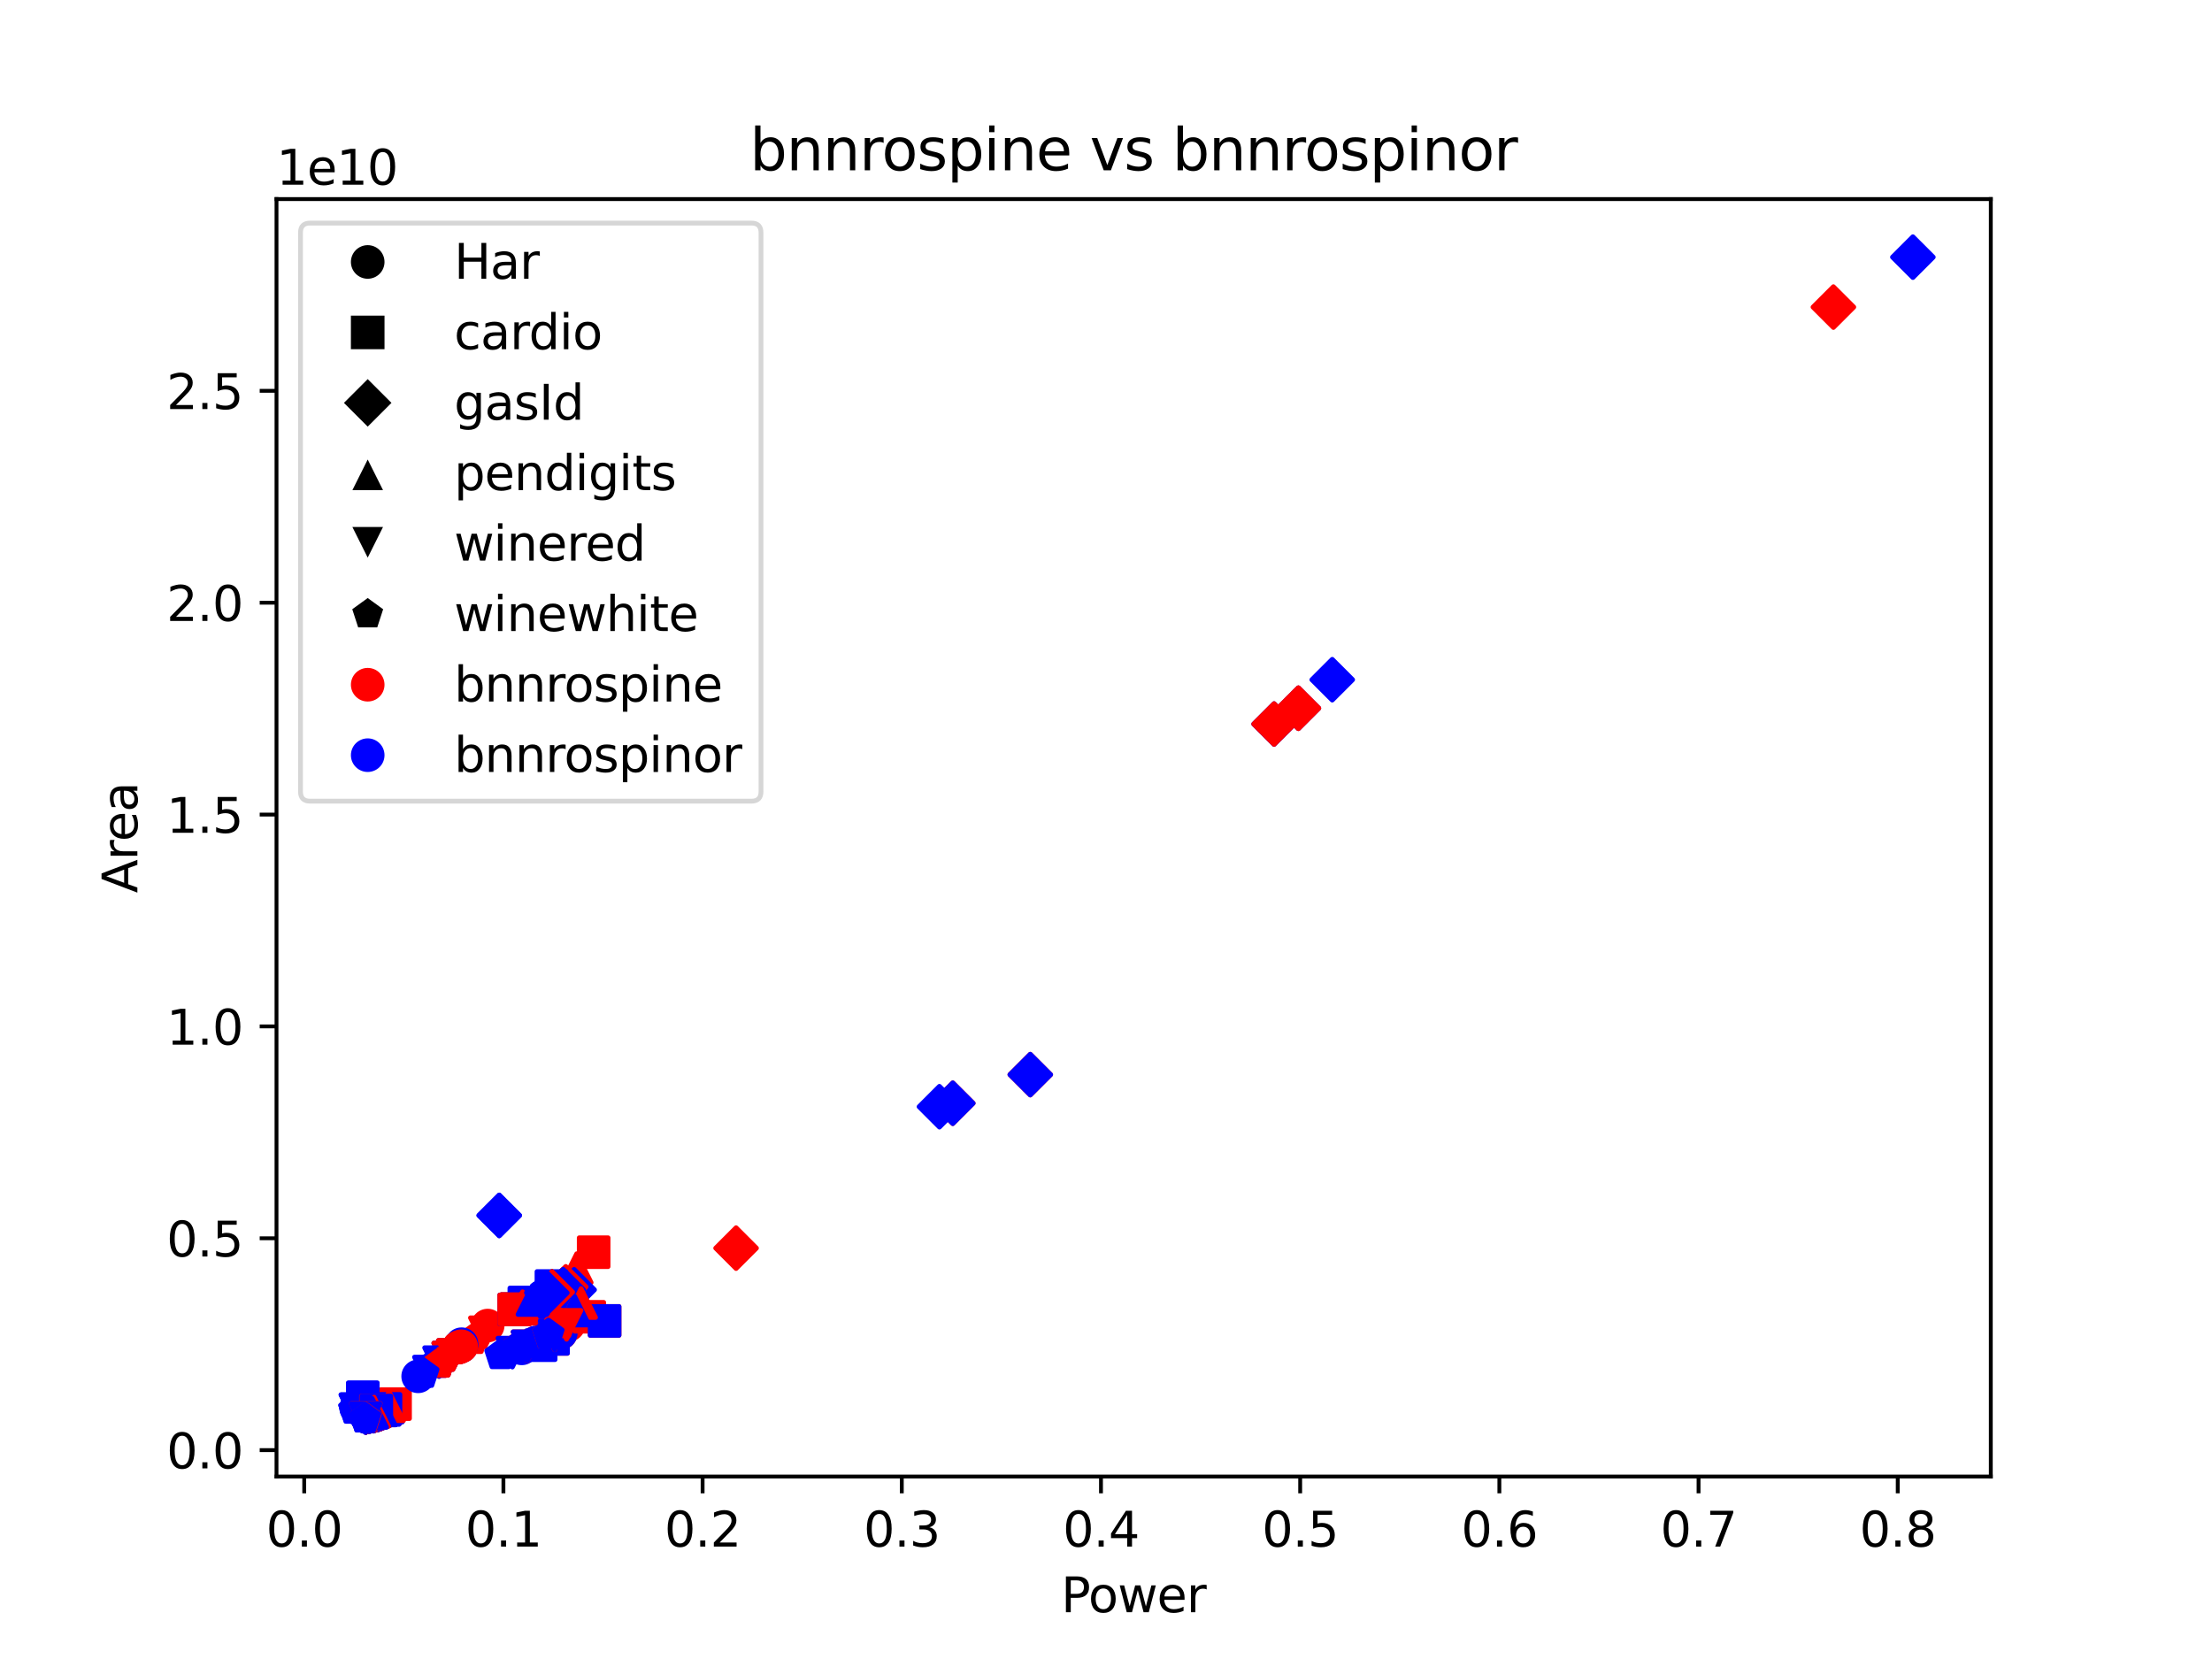 <?xml version="1.0" encoding="utf-8" standalone="no"?>
<!DOCTYPE svg PUBLIC "-//W3C//DTD SVG 1.1//EN"
  "http://www.w3.org/Graphics/SVG/1.1/DTD/svg11.dtd">
<svg xmlns:xlink="http://www.w3.org/1999/xlink" width="460.8pt" height="345.6pt" viewBox="0 0 460.8 345.6" xmlns="http://www.w3.org/2000/svg" version="1.1">
 <defs>
  <style type="text/css">*{stroke-linejoin: round; stroke-linecap: butt}</style>
 </defs>
 <g id="figure_1">
  <g id="patch_1">
   <path d="M 0 345.6 
L 460.8 345.6 
L 460.8 0 
L 0 0 
z
" style="fill: #ffffff"/>
  </g>
  <g id="axes_1">
   <g id="patch_2">
    <path d="M 57.6 307.584 
L 414.72 307.584 
L 414.72 41.472 
L 57.6 41.472 
z
" style="fill: #ffffff"/>
   </g>
   <g id="PathCollection_1">
    <defs>
     <path id="m796bede418" d="M 0 3 
C 0.796 3 1.559 2.684 2.121 2.121 
C 2.684 1.559 3 0.796 3 0 
C 3 -0.796 2.684 -1.559 2.121 -2.121 
C 1.559 -2.684 0.796 -3 0 -3 
C -0.796 -3 -1.559 -2.684 -2.121 -2.121 
C -2.684 -1.559 -3 -0.796 -3 0 
C -3 0.796 -2.684 1.559 -2.121 2.121 
C -1.559 2.684 -0.796 3 0 3 
z
" style="stroke: #ff0000"/>
    </defs>
    <g clip-path="url(#p1f158676bc)">
     <use xlink:href="#m796bede418" x="101.593" y="276.142" style="fill: #ff0000; stroke: #ff0000"/>
    </g>
   </g>
   <g id="PathCollection_2">
    <defs>
     <path id="m56000eb3ff" d="M 0 3 
C 0.796 3 1.559 2.684 2.121 2.121 
C 2.684 1.559 3 0.796 3 0 
C 3 -0.796 2.684 -1.559 2.121 -2.121 
C 1.559 -2.684 0.796 -3 0 -3 
C -0.796 -3 -1.559 -2.684 -2.121 -2.121 
C -2.684 -1.559 -3 -0.796 -3 0 
C -3 0.796 -2.684 1.559 -2.121 2.121 
C -1.559 2.684 -0.796 3 0 3 
z
" style="stroke: #0000ff"/>
    </defs>
    <g clip-path="url(#p1f158676bc)">
     <use xlink:href="#m56000eb3ff" x="96.074" y="280.447" style="fill: #0000ff; stroke: #0000ff"/>
    </g>
   </g>
   <g id="PathCollection_3">
    <defs>
     <path id="mf878304582" d="M -3 3 
L 3 3 
L 3 -3 
L -3 -3 
z
" style="stroke: #ff0000"/>
    </defs>
    <g clip-path="url(#p1f158676bc)">
     <use xlink:href="#mf878304582" x="123.668" y="260.855" style="fill: #ff0000; stroke: #ff0000"/>
    </g>
   </g>
   <g id="PathCollection_4">
    <defs>
     <path id="m93e1daadf9" d="M -3 3 
L 3 3 
L 3 -3 
L -3 -3 
z
" style="stroke: #0000ff"/>
    </defs>
    <g clip-path="url(#p1f158676bc)">
     <use xlink:href="#m93e1daadf9" x="107.443" y="272.718" style="fill: #0000ff; stroke: #0000ff"/>
    </g>
   </g>
   <g id="PathCollection_5">
    <defs>
     <path id="m055a85f884" d="M -0 4.243 
L 4.243 0 
L 0 -4.243 
L -4.243 -0 
z
" style="stroke: #ff0000"/>
    </defs>
    <g clip-path="url(#p1f158676bc)">
     <use xlink:href="#m055a85f884" x="381.931" y="63.973" style="fill: #ff0000; stroke: #ff0000"/>
    </g>
   </g>
   <g id="PathCollection_6">
    <defs>
     <path id="mafd3dfb42c" d="M -0 4.243 
L 4.243 0 
L 0 -4.243 
L -4.243 -0 
z
" style="stroke: #0000ff"/>
    </defs>
    <g clip-path="url(#p1f158676bc)">
     <use xlink:href="#mafd3dfb42c" x="270.476" y="147.536" style="fill: #0000ff; stroke: #0000ff"/>
    </g>
   </g>
   <g id="PathCollection_7">
    <defs>
     <path id="m853dc9ecb2" d="M 0 -3 
L -3 3 
L 3 3 
z
" style="stroke: #ff0000"/>
    </defs>
    <g clip-path="url(#p1f158676bc)">
     <use xlink:href="#m853dc9ecb2" x="120.141" y="264.181" style="fill: #ff0000; stroke: #ff0000"/>
    </g>
   </g>
   <g id="PathCollection_8">
    <defs>
     <path id="m16f67ea878" d="M 0 -3 
L -3 3 
L 3 3 
z
" style="stroke: #0000ff"/>
    </defs>
    <g clip-path="url(#p1f158676bc)">
     <use xlink:href="#m16f67ea878" x="108.564" y="272.622" style="fill: #0000ff; stroke: #0000ff"/>
    </g>
   </g>
   <g id="PathCollection_9">
    <defs>
     <path id="m5dd979b0b1" d="M -0 3 
L 3 -3 
L -3 -3 
z
" style="stroke: #ff0000"/>
    </defs>
    <g clip-path="url(#p1f158676bc)">
     <use xlink:href="#m5dd979b0b1" x="101.012" y="277.529" style="fill: #ff0000; stroke: #ff0000"/>
    </g>
   </g>
   <g id="PathCollection_10">
    <defs>
     <path id="md7f88c01bd" d="M -0 3 
L 3 -3 
L -3 -3 
z
" style="stroke: #0000ff"/>
    </defs>
    <g clip-path="url(#p1f158676bc)">
     <use xlink:href="#md7f88c01bd" x="94.331" y="282.268" style="fill: #0000ff; stroke: #0000ff"/>
    </g>
   </g>
   <g id="PathCollection_11">
    <defs>
     <path id="m741c7567be" d="M 0 -3 
L -2.853 -0.927 
L -1.763 2.427 
L 1.763 2.427 
L 2.853 -0.927 
z
" style="stroke: #ff0000"/>
    </defs>
    <g clip-path="url(#p1f158676bc)">
     <use xlink:href="#m741c7567be" x="98.481" y="279.133" style="fill: #ff0000; stroke: #ff0000"/>
    </g>
   </g>
   <g id="PathCollection_12">
    <defs>
     <path id="m3168d7bbc1" d="M 0 -3 
L -2.853 -0.927 
L -1.763 2.427 
L 1.763 2.427 
L 2.853 -0.927 
z
" style="stroke: #0000ff"/>
    </defs>
    <g clip-path="url(#p1f158676bc)">
     <use xlink:href="#m3168d7bbc1" x="91.592" y="284.017" style="fill: #0000ff; stroke: #0000ff"/>
    </g>
   </g>
   <g id="PathCollection_13">
    <g clip-path="url(#p1f158676bc)">
     <use xlink:href="#m796bede418" x="96.074" y="280.447" style="fill: #ff0000; stroke: #ff0000"/>
    </g>
   </g>
   <g id="PathCollection_14">
    <g clip-path="url(#p1f158676bc)">
     <use xlink:href="#m56000eb3ff" x="95.576" y="280.683" style="fill: #0000ff; stroke: #0000ff"/>
    </g>
   </g>
   <g id="PathCollection_15">
    <g clip-path="url(#p1f158676bc)">
     <use xlink:href="#mf878304582" x="107.443" y="272.718" style="fill: #ff0000; stroke: #ff0000"/>
    </g>
   </g>
   <g id="PathCollection_16">
    <g clip-path="url(#p1f158676bc)">
     <use xlink:href="#m93e1daadf9" x="107.111" y="272.773" style="fill: #0000ff; stroke: #0000ff"/>
    </g>
   </g>
   <g id="PathCollection_17">
    <g clip-path="url(#p1f158676bc)">
     <use xlink:href="#m055a85f884" x="270.476" y="147.536" style="fill: #ff0000; stroke: #ff0000"/>
    </g>
   </g>
   <g id="PathCollection_18">
    <g clip-path="url(#p1f158676bc)">
     <use xlink:href="#mafd3dfb42c" x="265.414" y="150.826" style="fill: #0000ff; stroke: #0000ff"/>
    </g>
   </g>
   <g id="PathCollection_19">
    <g clip-path="url(#p1f158676bc)">
     <use xlink:href="#m853dc9ecb2" x="108.564" y="272.622" style="fill: #ff0000; stroke: #ff0000"/>
    </g>
   </g>
   <g id="PathCollection_20">
    <g clip-path="url(#p1f158676bc)">
     <use xlink:href="#m16f67ea878" x="108.854" y="272.108" style="fill: #0000ff; stroke: #0000ff"/>
    </g>
   </g>
   <g id="PathCollection_21">
    <g clip-path="url(#p1f158676bc)">
     <use xlink:href="#m5dd979b0b1" x="94.331" y="282.268" style="fill: #ff0000; stroke: #ff0000"/>
    </g>
   </g>
   <g id="PathCollection_22">
    <g clip-path="url(#p1f158676bc)">
     <use xlink:href="#md7f88c01bd" x="93.377" y="282.788" style="fill: #0000ff; stroke: #0000ff"/>
    </g>
   </g>
   <g id="PathCollection_23">
    <g clip-path="url(#p1f158676bc)">
     <use xlink:href="#m741c7567be" x="91.592" y="284.017" style="fill: #ff0000; stroke: #ff0000"/>
    </g>
   </g>
   <g id="PathCollection_24">
    <g clip-path="url(#p1f158676bc)">
     <use xlink:href="#m3168d7bbc1" x="91.053" y="284.113" style="fill: #0000ff; stroke: #0000ff"/>
    </g>
   </g>
   <g id="PathCollection_25">
    <g clip-path="url(#p1f158676bc)">
     <use xlink:href="#m796bede418" x="95.576" y="280.683" style="fill: #ff0000; stroke: #ff0000"/>
    </g>
   </g>
   <g id="PathCollection_26">
    <g clip-path="url(#p1f158676bc)">
     <use xlink:href="#m56000eb3ff" x="96.157" y="280.027" style="fill: #0000ff; stroke: #0000ff"/>
    </g>
   </g>
   <g id="PathCollection_27">
    <g clip-path="url(#p1f158676bc)">
     <use xlink:href="#mf878304582" x="107.111" y="272.773" style="fill: #ff0000; stroke: #ff0000"/>
    </g>
   </g>
   <g id="PathCollection_28">
    <g clip-path="url(#p1f158676bc)">
     <use xlink:href="#m93e1daadf9" x="109.228" y="271.332" style="fill: #0000ff; stroke: #0000ff"/>
    </g>
   </g>
   <g id="PathCollection_29">
    <g clip-path="url(#p1f158676bc)">
     <use xlink:href="#m055a85f884" x="265.414" y="150.826" style="fill: #ff0000; stroke: #ff0000"/>
    </g>
   </g>
   <g id="PathCollection_30">
    <g clip-path="url(#p1f158676bc)">
     <use xlink:href="#mafd3dfb42c" x="277.53" y="141.596" style="fill: #0000ff; stroke: #0000ff"/>
    </g>
   </g>
   <g id="PathCollection_31">
    <g clip-path="url(#p1f158676bc)">
     <use xlink:href="#m853dc9ecb2" x="108.854" y="272.108" style="fill: #ff0000; stroke: #ff0000"/>
    </g>
   </g>
   <g id="PathCollection_32">
    <g clip-path="url(#p1f158676bc)">
     <use xlink:href="#m16f67ea878" x="111.302" y="270.544" style="fill: #0000ff; stroke: #0000ff"/>
    </g>
   </g>
   <g id="PathCollection_33">
    <g clip-path="url(#p1f158676bc)">
     <use xlink:href="#m5dd979b0b1" x="93.377" y="282.788" style="fill: #ff0000; stroke: #ff0000"/>
    </g>
   </g>
   <g id="PathCollection_34">
    <g clip-path="url(#p1f158676bc)">
     <use xlink:href="#md7f88c01bd" x="91.468" y="283.76" style="fill: #0000ff; stroke: #0000ff"/>
    </g>
   </g>
   <g id="PathCollection_35">
    <g clip-path="url(#p1f158676bc)">
     <use xlink:href="#m741c7567be" x="91.053" y="284.113" style="fill: #ff0000; stroke: #ff0000"/>
    </g>
   </g>
   <g id="PathCollection_36">
    <g clip-path="url(#p1f158676bc)">
     <use xlink:href="#m3168d7bbc1" x="90.68" y="284.015" style="fill: #0000ff; stroke: #0000ff"/>
    </g>
   </g>
   <g id="PathCollection_37">
    <g clip-path="url(#p1f158676bc)">
     <use xlink:href="#m796bede418" x="95.576" y="280.683" style="fill: #ff0000; stroke: #ff0000"/>
    </g>
   </g>
   <g id="PathCollection_38">
    <g clip-path="url(#p1f158676bc)">
     <use xlink:href="#m796bede418" x="76.53" y="295.187" style="fill: #ff0000; stroke: #ff0000"/>
    </g>
   </g>
   <g id="PathCollection_39">
    <g clip-path="url(#p1f158676bc)">
     <use xlink:href="#m56000eb3ff" x="74.206" y="293.288" style="fill: #0000ff; stroke: #0000ff"/>
    </g>
   </g>
   <g id="PathCollection_40">
    <g clip-path="url(#p1f158676bc)">
     <use xlink:href="#mf878304582" x="78.314" y="293.875" style="fill: #ff0000; stroke: #ff0000"/>
    </g>
   </g>
   <g id="PathCollection_41">
    <g clip-path="url(#p1f158676bc)">
     <use xlink:href="#m93e1daadf9" x="75.576" y="291.105" style="fill: #0000ff; stroke: #0000ff"/>
    </g>
   </g>
   <g id="PathCollection_42">
    <g clip-path="url(#p1f158676bc)">
     <use xlink:href="#m055a85f884" x="114.995" y="269.155" style="fill: #ff0000; stroke: #ff0000"/>
    </g>
   </g>
   <g id="PathCollection_43">
    <g clip-path="url(#p1f158676bc)">
     <use xlink:href="#mafd3dfb42c" x="103.999" y="253.193" style="fill: #0000ff; stroke: #0000ff"/>
    </g>
   </g>
   <g id="PathCollection_44">
    <g clip-path="url(#p1f158676bc)">
     <use xlink:href="#m853dc9ecb2" x="77.941" y="294.077" style="fill: #ff0000; stroke: #ff0000"/>
    </g>
   </g>
   <g id="PathCollection_45">
    <g clip-path="url(#p1f158676bc)">
     <use xlink:href="#m16f67ea878" x="75.7" y="291.561" style="fill: #0000ff; stroke: #0000ff"/>
    </g>
   </g>
   <g id="PathCollection_46">
    <g clip-path="url(#p1f158676bc)">
     <use xlink:href="#m5dd979b0b1" x="76.198" y="295.375" style="fill: #ff0000; stroke: #ff0000"/>
    </g>
   </g>
   <g id="PathCollection_47">
    <g clip-path="url(#p1f158676bc)">
     <use xlink:href="#md7f88c01bd" x="74.04" y="293.559" style="fill: #0000ff; stroke: #0000ff"/>
    </g>
   </g>
   <g id="PathCollection_48">
    <g clip-path="url(#p1f158676bc)">
     <use xlink:href="#m741c7567be" x="76.198" y="295.48" style="fill: #ff0000; stroke: #ff0000"/>
    </g>
   </g>
   <g id="PathCollection_49">
    <g clip-path="url(#p1f158676bc)">
     <use xlink:href="#m3168d7bbc1" x="73.833" y="293.651" style="fill: #0000ff; stroke: #0000ff"/>
    </g>
   </g>
   <g id="PathCollection_50">
    <g clip-path="url(#p1f158676bc)">
     <use xlink:href="#m796bede418" x="76.53" y="295.187" style="fill: #ff0000; stroke: #ff0000"/>
    </g>
   </g>
   <g id="PathCollection_51">
    <g clip-path="url(#p1f158676bc)">
     <use xlink:href="#m56000eb3ff" x="76.447" y="295.24" style="fill: #0000ff; stroke: #0000ff"/>
    </g>
   </g>
   <g id="PathCollection_52">
    <g clip-path="url(#p1f158676bc)">
     <use xlink:href="#mf878304582" x="78.314" y="293.875" style="fill: #ff0000; stroke: #ff0000"/>
    </g>
   </g>
   <g id="PathCollection_53">
    <g clip-path="url(#p1f158676bc)">
     <use xlink:href="#m93e1daadf9" x="78.397" y="293.84" style="fill: #0000ff; stroke: #0000ff"/>
    </g>
   </g>
   <g id="PathCollection_54">
    <g clip-path="url(#p1f158676bc)">
     <use xlink:href="#m055a85f884" x="114.995" y="269.155" style="fill: #ff0000; stroke: #ff0000"/>
    </g>
   </g>
   <g id="PathCollection_55">
    <g clip-path="url(#p1f158676bc)">
     <use xlink:href="#mafd3dfb42c" x="113.917" y="269.336" style="fill: #0000ff; stroke: #0000ff"/>
    </g>
   </g>
   <g id="PathCollection_56">
    <g clip-path="url(#p1f158676bc)">
     <use xlink:href="#m853dc9ecb2" x="77.941" y="294.077" style="fill: #ff0000; stroke: #ff0000"/>
    </g>
   </g>
   <g id="PathCollection_57">
    <g clip-path="url(#p1f158676bc)">
     <use xlink:href="#m16f67ea878" x="77.526" y="294.309" style="fill: #0000ff; stroke: #0000ff"/>
    </g>
   </g>
   <g id="PathCollection_58">
    <g clip-path="url(#p1f158676bc)">
     <use xlink:href="#m5dd979b0b1" x="76.198" y="295.375" style="fill: #ff0000; stroke: #ff0000"/>
    </g>
   </g>
   <g id="PathCollection_59">
    <g clip-path="url(#p1f158676bc)">
     <use xlink:href="#md7f88c01bd" x="76.156" y="295.406" style="fill: #0000ff; stroke: #0000ff"/>
    </g>
   </g>
   <g id="PathCollection_60">
    <g clip-path="url(#p1f158676bc)">
     <use xlink:href="#m741c7567be" x="76.198" y="295.48" style="fill: #ff0000; stroke: #ff0000"/>
    </g>
   </g>
   <g id="PathCollection_61">
    <g clip-path="url(#p1f158676bc)">
     <use xlink:href="#m3168d7bbc1" x="76.073" y="295.488" style="fill: #0000ff; stroke: #0000ff"/>
    </g>
   </g>
   <g id="PathCollection_62">
    <g clip-path="url(#p1f158676bc)">
     <use xlink:href="#m796bede418" x="78.024" y="294.927" style="fill: #ff0000; stroke: #ff0000"/>
    </g>
   </g>
   <g id="PathCollection_63">
    <g clip-path="url(#p1f158676bc)">
     <use xlink:href="#m56000eb3ff" x="76.53" y="295.187" style="fill: #0000ff; stroke: #0000ff"/>
    </g>
   </g>
   <g id="PathCollection_64">
    <g clip-path="url(#p1f158676bc)">
     <use xlink:href="#mf878304582" x="80.015" y="293.549" style="fill: #ff0000; stroke: #ff0000"/>
    </g>
   </g>
   <g id="PathCollection_65">
    <g clip-path="url(#p1f158676bc)">
     <use xlink:href="#m93e1daadf9" x="78.314" y="293.875" style="fill: #0000ff; stroke: #0000ff"/>
    </g>
   </g>
   <g id="PathCollection_66">
    <g clip-path="url(#p1f158676bc)">
     <use xlink:href="#m055a85f884" x="117.153" y="268.877" style="fill: #ff0000; stroke: #ff0000"/>
    </g>
   </g>
   <g id="PathCollection_67">
    <g clip-path="url(#p1f158676bc)">
     <use xlink:href="#mafd3dfb42c" x="114.995" y="269.155" style="fill: #0000ff; stroke: #0000ff"/>
    </g>
   </g>
   <g id="PathCollection_68">
    <g clip-path="url(#p1f158676bc)">
     <use xlink:href="#m853dc9ecb2" x="79.435" y="293.764" style="fill: #ff0000; stroke: #ff0000"/>
    </g>
   </g>
   <g id="PathCollection_69">
    <g clip-path="url(#p1f158676bc)">
     <use xlink:href="#m16f67ea878" x="77.941" y="294.077" style="fill: #0000ff; stroke: #0000ff"/>
    </g>
   </g>
   <g id="PathCollection_70">
    <g clip-path="url(#p1f158676bc)">
     <use xlink:href="#m5dd979b0b1" x="77.816" y="295.036" style="fill: #ff0000; stroke: #ff0000"/>
    </g>
   </g>
   <g id="PathCollection_71">
    <g clip-path="url(#p1f158676bc)">
     <use xlink:href="#md7f88c01bd" x="76.198" y="295.375" style="fill: #0000ff; stroke: #0000ff"/>
    </g>
   </g>
   <g id="PathCollection_72">
    <g clip-path="url(#p1f158676bc)">
     <use xlink:href="#m741c7567be" x="77.526" y="295.213" style="fill: #ff0000; stroke: #ff0000"/>
    </g>
   </g>
   <g id="PathCollection_73">
    <g clip-path="url(#p1f158676bc)">
     <use xlink:href="#m3168d7bbc1" x="76.198" y="295.48" style="fill: #0000ff; stroke: #0000ff"/>
    </g>
   </g>
   <g id="PathCollection_74">
    <g clip-path="url(#p1f158676bc)">
     <use xlink:href="#m796bede418" x="78.024" y="294.927" style="fill: #ff0000; stroke: #ff0000"/>
    </g>
   </g>
   <g id="PathCollection_75">
    <g clip-path="url(#p1f158676bc)">
     <use xlink:href="#m56000eb3ff" x="77.982" y="294.9" style="fill: #0000ff; stroke: #0000ff"/>
    </g>
   </g>
   <g id="PathCollection_76">
    <g clip-path="url(#p1f158676bc)">
     <use xlink:href="#mf878304582" x="80.015" y="293.549" style="fill: #ff0000; stroke: #ff0000"/>
    </g>
   </g>
   <g id="PathCollection_77">
    <g clip-path="url(#p1f158676bc)">
     <use xlink:href="#m93e1daadf9" x="79.6" y="293.646" style="fill: #0000ff; stroke: #0000ff"/>
    </g>
   </g>
   <g id="PathCollection_78">
    <g clip-path="url(#p1f158676bc)">
     <use xlink:href="#m055a85f884" x="117.153" y="268.877" style="fill: #ff0000; stroke: #ff0000"/>
    </g>
   </g>
   <g id="PathCollection_79">
    <g clip-path="url(#p1f158676bc)">
     <use xlink:href="#mafd3dfb42c" x="118.025" y="268.837" style="fill: #0000ff; stroke: #0000ff"/>
    </g>
   </g>
   <g id="PathCollection_80">
    <g clip-path="url(#p1f158676bc)">
     <use xlink:href="#m853dc9ecb2" x="79.435" y="293.764" style="fill: #ff0000; stroke: #ff0000"/>
    </g>
   </g>
   <g id="PathCollection_81">
    <g clip-path="url(#p1f158676bc)">
     <use xlink:href="#m16f67ea878" x="79.352" y="293.835" style="fill: #0000ff; stroke: #0000ff"/>
    </g>
   </g>
   <g id="PathCollection_82">
    <g clip-path="url(#p1f158676bc)">
     <use xlink:href="#m5dd979b0b1" x="77.816" y="295.036" style="fill: #ff0000; stroke: #ff0000"/>
    </g>
   </g>
   <g id="PathCollection_83">
    <g clip-path="url(#p1f158676bc)">
     <use xlink:href="#md7f88c01bd" x="77.775" y="295.141" style="fill: #0000ff; stroke: #0000ff"/>
    </g>
   </g>
   <g id="PathCollection_84">
    <g clip-path="url(#p1f158676bc)">
     <use xlink:href="#m741c7567be" x="77.526" y="295.213" style="fill: #ff0000; stroke: #ff0000"/>
    </g>
   </g>
   <g id="PathCollection_85">
    <g clip-path="url(#p1f158676bc)">
     <use xlink:href="#m3168d7bbc1" x="77.443" y="295.159" style="fill: #0000ff; stroke: #0000ff"/>
    </g>
   </g>
   <g id="PathCollection_86">
    <g clip-path="url(#p1f158676bc)">
     <use xlink:href="#m796bede418" x="78.024" y="294.927" style="fill: #ff0000; stroke: #ff0000"/>
    </g>
   </g>
   <g id="PathCollection_87">
    <g clip-path="url(#p1f158676bc)">
     <use xlink:href="#m56000eb3ff" x="78.688" y="294.696" style="fill: #0000ff; stroke: #0000ff"/>
    </g>
   </g>
   <g id="PathCollection_88">
    <g clip-path="url(#p1f158676bc)">
     <use xlink:href="#mf878304582" x="80.015" y="293.549" style="fill: #ff0000; stroke: #ff0000"/>
    </g>
   </g>
   <g id="PathCollection_89">
    <g clip-path="url(#p1f158676bc)">
     <use xlink:href="#m93e1daadf9" x="80.804" y="293.238" style="fill: #0000ff; stroke: #0000ff"/>
    </g>
   </g>
   <g id="PathCollection_90">
    <g clip-path="url(#p1f158676bc)">
     <use xlink:href="#m055a85f884" x="117.153" y="268.877" style="fill: #ff0000; stroke: #ff0000"/>
    </g>
   </g>
   <g id="PathCollection_91">
    <g clip-path="url(#p1f158676bc)">
     <use xlink:href="#mafd3dfb42c" x="119.601" y="268.688" style="fill: #0000ff; stroke: #0000ff"/>
    </g>
   </g>
   <g id="PathCollection_92">
    <g clip-path="url(#p1f158676bc)">
     <use xlink:href="#m853dc9ecb2" x="79.435" y="293.764" style="fill: #ff0000; stroke: #ff0000"/>
    </g>
   </g>
   <g id="PathCollection_93">
    <g clip-path="url(#p1f158676bc)">
     <use xlink:href="#m16f67ea878" x="80.14" y="293.726" style="fill: #0000ff; stroke: #0000ff"/>
    </g>
   </g>
   <g id="PathCollection_94">
    <g clip-path="url(#p1f158676bc)">
     <use xlink:href="#m5dd979b0b1" x="77.816" y="295.036" style="fill: #ff0000; stroke: #ff0000"/>
    </g>
   </g>
   <g id="PathCollection_95">
    <g clip-path="url(#p1f158676bc)">
     <use xlink:href="#md7f88c01bd" x="78.273" y="294.915" style="fill: #0000ff; stroke: #0000ff"/>
    </g>
   </g>
   <g id="PathCollection_96">
    <g clip-path="url(#p1f158676bc)">
     <use xlink:href="#m741c7567be" x="77.526" y="295.213" style="fill: #ff0000; stroke: #ff0000"/>
    </g>
   </g>
   <g id="PathCollection_97">
    <g clip-path="url(#p1f158676bc)">
     <use xlink:href="#m3168d7bbc1" x="78.065" y="295.046" style="fill: #0000ff; stroke: #0000ff"/>
    </g>
   </g>
   <g id="PathCollection_98">
    <g clip-path="url(#p1f158676bc)">
     <use xlink:href="#m796bede418" x="77.941" y="294.886" style="fill: #ff0000; stroke: #ff0000"/>
    </g>
   </g>
   <g id="PathCollection_99">
    <g clip-path="url(#p1f158676bc)">
     <use xlink:href="#m56000eb3ff" x="78.024" y="294.927" style="fill: #0000ff; stroke: #0000ff"/>
    </g>
   </g>
   <g id="PathCollection_100">
    <g clip-path="url(#p1f158676bc)">
     <use xlink:href="#mf878304582" x="80.306" y="293.495" style="fill: #ff0000; stroke: #ff0000"/>
    </g>
   </g>
   <g id="PathCollection_101">
    <g clip-path="url(#p1f158676bc)">
     <use xlink:href="#m93e1daadf9" x="80.015" y="293.549" style="fill: #0000ff; stroke: #0000ff"/>
    </g>
   </g>
   <g id="PathCollection_102">
    <g clip-path="url(#p1f158676bc)">
     <use xlink:href="#m055a85f884" x="117.319" y="268.661" style="fill: #ff0000; stroke: #ff0000"/>
    </g>
   </g>
   <g id="PathCollection_103">
    <g clip-path="url(#p1f158676bc)">
     <use xlink:href="#mafd3dfb42c" x="117.153" y="268.877" style="fill: #0000ff; stroke: #0000ff"/>
    </g>
   </g>
   <g id="PathCollection_104">
    <g clip-path="url(#p1f158676bc)">
     <use xlink:href="#m853dc9ecb2" x="79.227" y="293.662" style="fill: #ff0000; stroke: #ff0000"/>
    </g>
   </g>
   <g id="PathCollection_105">
    <g clip-path="url(#p1f158676bc)">
     <use xlink:href="#m16f67ea878" x="79.435" y="293.764" style="fill: #0000ff; stroke: #0000ff"/>
    </g>
   </g>
   <g id="PathCollection_106">
    <g clip-path="url(#p1f158676bc)">
     <use xlink:href="#m5dd979b0b1" x="77.982" y="295.066" style="fill: #ff0000; stroke: #ff0000"/>
    </g>
   </g>
   <g id="PathCollection_107">
    <g clip-path="url(#p1f158676bc)">
     <use xlink:href="#md7f88c01bd" x="77.816" y="295.036" style="fill: #0000ff; stroke: #0000ff"/>
    </g>
   </g>
   <g id="PathCollection_108">
    <g clip-path="url(#p1f158676bc)">
     <use xlink:href="#m741c7567be" x="77.858" y="295.065" style="fill: #ff0000; stroke: #ff0000"/>
    </g>
   </g>
   <g id="PathCollection_109">
    <g clip-path="url(#p1f158676bc)">
     <use xlink:href="#m3168d7bbc1" x="77.526" y="295.213" style="fill: #0000ff; stroke: #0000ff"/>
    </g>
   </g>
   <g id="PathCollection_110">
    <g clip-path="url(#p1f158676bc)">
     <use xlink:href="#m796bede418" x="78.439" y="294.77" style="fill: #ff0000; stroke: #ff0000"/>
    </g>
   </g>
   <g id="PathCollection_111">
    <g clip-path="url(#p1f158676bc)">
     <use xlink:href="#m56000eb3ff" x="77.941" y="294.886" style="fill: #0000ff; stroke: #0000ff"/>
    </g>
   </g>
   <g id="PathCollection_112">
    <g clip-path="url(#p1f158676bc)">
     <use xlink:href="#mf878304582" x="82.298" y="292.511" style="fill: #ff0000; stroke: #ff0000"/>
    </g>
   </g>
   <g id="PathCollection_113">
    <g clip-path="url(#p1f158676bc)">
     <use xlink:href="#m93e1daadf9" x="80.306" y="293.495" style="fill: #0000ff; stroke: #0000ff"/>
    </g>
   </g>
   <g id="PathCollection_114">
    <g clip-path="url(#p1f158676bc)">
     <use xlink:href="#m055a85f884" x="117.859" y="268.069" style="fill: #ff0000; stroke: #ff0000"/>
    </g>
   </g>
   <g id="PathCollection_115">
    <g clip-path="url(#p1f158676bc)">
     <use xlink:href="#mafd3dfb42c" x="117.319" y="268.661" style="fill: #0000ff; stroke: #0000ff"/>
    </g>
   </g>
   <g id="PathCollection_116">
    <g clip-path="url(#p1f158676bc)">
     <use xlink:href="#m853dc9ecb2" x="81.053" y="292.939" style="fill: #ff0000; stroke: #ff0000"/>
    </g>
   </g>
   <g id="PathCollection_117">
    <g clip-path="url(#p1f158676bc)">
     <use xlink:href="#m16f67ea878" x="79.227" y="293.662" style="fill: #0000ff; stroke: #0000ff"/>
    </g>
   </g>
   <g id="PathCollection_118">
    <g clip-path="url(#p1f158676bc)">
     <use xlink:href="#m5dd979b0b1" x="78.19" y="294.991" style="fill: #ff0000; stroke: #ff0000"/>
    </g>
   </g>
   <g id="PathCollection_119">
    <g clip-path="url(#p1f158676bc)">
     <use xlink:href="#md7f88c01bd" x="77.982" y="295.066" style="fill: #0000ff; stroke: #0000ff"/>
    </g>
   </g>
   <g id="PathCollection_120">
    <g clip-path="url(#p1f158676bc)">
     <use xlink:href="#m741c7567be" x="77.858" y="295.028" style="fill: #ff0000; stroke: #ff0000"/>
    </g>
   </g>
   <g id="PathCollection_121">
    <g clip-path="url(#p1f158676bc)">
     <use xlink:href="#m3168d7bbc1" x="77.858" y="295.065" style="fill: #0000ff; stroke: #0000ff"/>
    </g>
   </g>
   <g id="PathCollection_122">
    <g clip-path="url(#p1f158676bc)">
     <use xlink:href="#m796bede418" x="111.676" y="279.679" style="fill: #ff0000; stroke: #ff0000"/>
    </g>
   </g>
   <g id="PathCollection_123">
    <g clip-path="url(#p1f158676bc)">
     <use xlink:href="#m56000eb3ff" x="108.688" y="280.888" style="fill: #0000ff; stroke: #0000ff"/>
    </g>
   </g>
   <g id="PathCollection_124">
    <g clip-path="url(#p1f158676bc)">
     <use xlink:href="#mf878304582" x="115.203" y="278.913" style="fill: #ff0000; stroke: #ff0000"/>
    </g>
   </g>
   <g id="PathCollection_125">
    <g clip-path="url(#p1f158676bc)">
     <use xlink:href="#m93e1daadf9" x="112.63" y="280.227" style="fill: #0000ff; stroke: #0000ff"/>
    </g>
   </g>
   <g id="PathCollection_126">
    <g clip-path="url(#p1f158676bc)">
     <use xlink:href="#m055a85f884" x="198.483" y="229.824" style="fill: #ff0000; stroke: #ff0000"/>
    </g>
   </g>
   <g id="PathCollection_127">
    <g clip-path="url(#p1f158676bc)">
     <use xlink:href="#mafd3dfb42c" x="195.703" y="230.549" style="fill: #0000ff; stroke: #0000ff"/>
    </g>
   </g>
   <g id="PathCollection_128">
    <g clip-path="url(#p1f158676bc)">
     <use xlink:href="#m853dc9ecb2" x="114.456" y="275.697" style="fill: #ff0000; stroke: #ff0000"/>
    </g>
   </g>
   <g id="PathCollection_129">
    <g clip-path="url(#p1f158676bc)">
     <use xlink:href="#m16f67ea878" x="113.834" y="275.795" style="fill: #0000ff; stroke: #0000ff"/>
    </g>
   </g>
   <g id="PathCollection_130">
    <g clip-path="url(#p1f158676bc)">
     <use xlink:href="#m5dd979b0b1" x="109.892" y="280.452" style="fill: #ff0000; stroke: #ff0000"/>
    </g>
   </g>
   <g id="PathCollection_131">
    <g clip-path="url(#p1f158676bc)">
     <use xlink:href="#md7f88c01bd" x="106.738" y="281.774" style="fill: #0000ff; stroke: #0000ff"/>
    </g>
   </g>
   <g id="PathCollection_132">
    <g clip-path="url(#p1f158676bc)">
     <use xlink:href="#m741c7567be" x="107.443" y="280.921" style="fill: #ff0000; stroke: #ff0000"/>
    </g>
   </g>
   <g id="PathCollection_133">
    <g clip-path="url(#p1f158676bc)">
     <use xlink:href="#m3168d7bbc1" x="104.248" y="282.29" style="fill: #0000ff; stroke: #0000ff"/>
    </g>
   </g>
   <g id="PathCollection_134">
    <g clip-path="url(#p1f158676bc)">
     <use xlink:href="#m796bede418" x="116.821" y="277.696" style="fill: #ff0000; stroke: #ff0000"/>
    </g>
   </g>
   <g id="PathCollection_135">
    <g clip-path="url(#p1f158676bc)">
     <use xlink:href="#m56000eb3ff" x="111.676" y="279.679" style="fill: #0000ff; stroke: #0000ff"/>
    </g>
   </g>
   <g id="PathCollection_136">
    <g clip-path="url(#p1f158676bc)">
     <use xlink:href="#mf878304582" x="125.95" y="275.171" style="fill: #ff0000; stroke: #ff0000"/>
    </g>
   </g>
   <g id="PathCollection_137">
    <g clip-path="url(#p1f158676bc)">
     <use xlink:href="#m93e1daadf9" x="115.203" y="278.913" style="fill: #0000ff; stroke: #0000ff"/>
    </g>
   </g>
   <g id="PathCollection_138">
    <g clip-path="url(#p1f158676bc)">
     <use xlink:href="#m055a85f884" x="214.624" y="223.863" style="fill: #ff0000; stroke: #ff0000"/>
    </g>
   </g>
   <g id="PathCollection_139">
    <g clip-path="url(#p1f158676bc)">
     <use xlink:href="#mafd3dfb42c" x="198.483" y="229.824" style="fill: #0000ff; stroke: #0000ff"/>
    </g>
   </g>
   <g id="PathCollection_140">
    <g clip-path="url(#p1f158676bc)">
     <use xlink:href="#m853dc9ecb2" x="119.684" y="273.021" style="fill: #ff0000; stroke: #ff0000"/>
    </g>
   </g>
   <g id="PathCollection_141">
    <g clip-path="url(#p1f158676bc)">
     <use xlink:href="#m16f67ea878" x="114.456" y="275.697" style="fill: #0000ff; stroke: #0000ff"/>
    </g>
   </g>
   <g id="PathCollection_142">
    <g clip-path="url(#p1f158676bc)">
     <use xlink:href="#m5dd979b0b1" x="115.535" y="278.158" style="fill: #ff0000; stroke: #ff0000"/>
    </g>
   </g>
   <g id="PathCollection_143">
    <g clip-path="url(#p1f158676bc)">
     <use xlink:href="#md7f88c01bd" x="109.892" y="280.452" style="fill: #0000ff; stroke: #0000ff"/>
    </g>
   </g>
   <g id="PathCollection_144">
    <g clip-path="url(#p1f158676bc)">
     <use xlink:href="#m741c7567be" x="114.249" y="277.981" style="fill: #ff0000; stroke: #ff0000"/>
    </g>
   </g>
   <g id="PathCollection_145">
    <g clip-path="url(#p1f158676bc)">
     <use xlink:href="#m3168d7bbc1" x="107.443" y="280.921" style="fill: #0000ff; stroke: #0000ff"/>
    </g>
   </g>
   <g id="PathCollection_146">
    <g clip-path="url(#p1f158676bc)">
     <use xlink:href="#m796bede418" x="118.44" y="276.006" style="fill: #ff0000; stroke: #ff0000"/>
    </g>
   </g>
   <g id="PathCollection_147">
    <g clip-path="url(#p1f158676bc)">
     <use xlink:href="#m56000eb3ff" x="116.821" y="277.696" style="fill: #0000ff; stroke: #0000ff"/>
    </g>
   </g>
   <g id="PathCollection_148">
    <g clip-path="url(#p1f158676bc)">
     <use xlink:href="#mf878304582" x="122.755" y="274.311" style="fill: #ff0000; stroke: #ff0000"/>
    </g>
   </g>
   <g id="PathCollection_149">
    <g clip-path="url(#p1f158676bc)">
     <use xlink:href="#m93e1daadf9" x="125.95" y="275.171" style="fill: #0000ff; stroke: #0000ff"/>
    </g>
   </g>
   <g id="PathCollection_150">
    <g clip-path="url(#p1f158676bc)">
     <use xlink:href="#m055a85f884" x="153.337" y="260.008" style="fill: #ff0000; stroke: #ff0000"/>
    </g>
   </g>
   <g id="PathCollection_151">
    <g clip-path="url(#p1f158676bc)">
     <use xlink:href="#mafd3dfb42c" x="214.624" y="223.863" style="fill: #0000ff; stroke: #0000ff"/>
    </g>
   </g>
   <g id="PathCollection_152">
    <g clip-path="url(#p1f158676bc)">
     <use xlink:href="#m853dc9ecb2" x="121.054" y="271.447" style="fill: #ff0000; stroke: #ff0000"/>
    </g>
   </g>
   <g id="PathCollection_153">
    <g clip-path="url(#p1f158676bc)">
     <use xlink:href="#m16f67ea878" x="119.684" y="273.021" style="fill: #0000ff; stroke: #0000ff"/>
    </g>
   </g>
   <g id="PathCollection_154">
    <g clip-path="url(#p1f158676bc)">
     <use xlink:href="#m5dd979b0b1" x="118.025" y="275.985" style="fill: #ff0000; stroke: #ff0000"/>
    </g>
   </g>
   <g id="PathCollection_155">
    <g clip-path="url(#p1f158676bc)">
     <use xlink:href="#md7f88c01bd" x="115.535" y="278.158" style="fill: #0000ff; stroke: #0000ff"/>
    </g>
   </g>
   <g id="PathCollection_156">
    <g clip-path="url(#p1f158676bc)">
     <use xlink:href="#m741c7567be" x="116.738" y="275.829" style="fill: #ff0000; stroke: #ff0000"/>
    </g>
   </g>
   <g id="PathCollection_157">
    <g clip-path="url(#p1f158676bc)">
     <use xlink:href="#m3168d7bbc1" x="114.249" y="277.981" style="fill: #0000ff; stroke: #0000ff"/>
    </g>
   </g>
   <g id="PathCollection_158">
    <g clip-path="url(#p1f158676bc)">
     <use xlink:href="#m796bede418" x="96.074" y="280.447" style="fill: #ff0000; stroke: #ff0000"/>
    </g>
   </g>
   <g id="PathCollection_159">
    <g clip-path="url(#p1f158676bc)">
     <use xlink:href="#m56000eb3ff" x="87.111" y="286.71" style="fill: #0000ff; stroke: #0000ff"/>
    </g>
   </g>
   <g id="PathCollection_160">
    <g clip-path="url(#p1f158676bc)">
     <use xlink:href="#mf878304582" x="107.443" y="272.718" style="fill: #ff0000; stroke: #ff0000"/>
    </g>
   </g>
   <g id="PathCollection_161">
    <g clip-path="url(#p1f158676bc)">
     <use xlink:href="#m93e1daadf9" x="114.871" y="267.898" style="fill: #0000ff; stroke: #0000ff"/>
    </g>
   </g>
   <g id="PathCollection_162">
    <g clip-path="url(#p1f158676bc)">
     <use xlink:href="#m055a85f884" x="270.476" y="147.536" style="fill: #ff0000; stroke: #ff0000"/>
    </g>
   </g>
   <g id="PathCollection_163">
    <g clip-path="url(#p1f158676bc)">
     <use xlink:href="#mafd3dfb42c" x="398.487" y="53.568" style="fill: #0000ff; stroke: #0000ff"/>
    </g>
   </g>
   <g id="PathCollection_164">
    <g clip-path="url(#p1f158676bc)">
     <use xlink:href="#m853dc9ecb2" x="108.564" y="272.622" style="fill: #ff0000; stroke: #ff0000"/>
    </g>
   </g>
   <g id="PathCollection_165">
    <g clip-path="url(#p1f158676bc)">
     <use xlink:href="#m16f67ea878" x="110.929" y="270.817" style="fill: #0000ff; stroke: #0000ff"/>
    </g>
   </g>
   <g id="PathCollection_166">
    <g clip-path="url(#p1f158676bc)">
     <use xlink:href="#m5dd979b0b1" x="94.331" y="282.268" style="fill: #ff0000; stroke: #ff0000"/>
    </g>
   </g>
   <g id="PathCollection_167">
    <g clip-path="url(#p1f158676bc)">
     <use xlink:href="#md7f88c01bd" x="89.352" y="285.714" style="fill: #0000ff; stroke: #0000ff"/>
    </g>
   </g>
   <g id="PathCollection_168">
    <g clip-path="url(#p1f158676bc)">
     <use xlink:href="#m741c7567be" x="91.592" y="284.017" style="fill: #ff0000; stroke: #ff0000"/>
    </g>
   </g>
   <g id="PathCollection_169">
    <g clip-path="url(#p1f158676bc)">
     <use xlink:href="#m3168d7bbc1" x="88.19" y="286.189" style="fill: #0000ff; stroke: #0000ff"/>
    </g>
   </g>
   <g id="PathCollection_170">
    <g clip-path="url(#p1f158676bc)">
     <use xlink:href="#m796bede418" x="95.576" y="280.683" style="fill: #ff0000; stroke: #ff0000"/>
    </g>
   </g>
   <g id="PathCollection_171">
    <g clip-path="url(#p1f158676bc)">
     <use xlink:href="#m796bede418" x="76.53" y="295.187" style="fill: #ff0000; stroke: #ff0000"/>
    </g>
   </g>
   <g id="PathCollection_172">
    <g clip-path="url(#p1f158676bc)">
     <use xlink:href="#m56000eb3ff" x="74.206" y="293.288" style="fill: #0000ff; stroke: #0000ff"/>
    </g>
   </g>
   <g id="PathCollection_173">
    <g clip-path="url(#p1f158676bc)">
     <use xlink:href="#mf878304582" x="78.314" y="293.875" style="fill: #ff0000; stroke: #ff0000"/>
    </g>
   </g>
   <g id="PathCollection_174">
    <g clip-path="url(#p1f158676bc)">
     <use xlink:href="#m93e1daadf9" x="75.576" y="291.105" style="fill: #0000ff; stroke: #0000ff"/>
    </g>
   </g>
   <g id="PathCollection_175">
    <g clip-path="url(#p1f158676bc)">
     <use xlink:href="#m055a85f884" x="114.995" y="269.155" style="fill: #ff0000; stroke: #ff0000"/>
    </g>
   </g>
   <g id="PathCollection_176">
    <g clip-path="url(#p1f158676bc)">
     <use xlink:href="#mafd3dfb42c" x="103.999" y="253.193" style="fill: #0000ff; stroke: #0000ff"/>
    </g>
   </g>
   <g id="PathCollection_177">
    <g clip-path="url(#p1f158676bc)">
     <use xlink:href="#m853dc9ecb2" x="77.941" y="294.077" style="fill: #ff0000; stroke: #ff0000"/>
    </g>
   </g>
   <g id="PathCollection_178">
    <g clip-path="url(#p1f158676bc)">
     <use xlink:href="#m16f67ea878" x="75.7" y="291.561" style="fill: #0000ff; stroke: #0000ff"/>
    </g>
   </g>
   <g id="PathCollection_179">
    <g clip-path="url(#p1f158676bc)">
     <use xlink:href="#m5dd979b0b1" x="76.198" y="295.375" style="fill: #ff0000; stroke: #ff0000"/>
    </g>
   </g>
   <g id="PathCollection_180">
    <g clip-path="url(#p1f158676bc)">
     <use xlink:href="#md7f88c01bd" x="74.04" y="293.559" style="fill: #0000ff; stroke: #0000ff"/>
    </g>
   </g>
   <g id="PathCollection_181">
    <g clip-path="url(#p1f158676bc)">
     <use xlink:href="#m741c7567be" x="76.198" y="295.48" style="fill: #ff0000; stroke: #ff0000"/>
    </g>
   </g>
   <g id="PathCollection_182">
    <g clip-path="url(#p1f158676bc)">
     <use xlink:href="#m3168d7bbc1" x="73.833" y="293.651" style="fill: #0000ff; stroke: #0000ff"/>
    </g>
   </g>
   <g id="PathCollection_183">
    <g clip-path="url(#p1f158676bc)">
     <use xlink:href="#m796bede418" x="76.53" y="295.187" style="fill: #ff0000; stroke: #ff0000"/>
    </g>
   </g>
   <g id="PathCollection_184">
    <g clip-path="url(#p1f158676bc)">
     <use xlink:href="#m56000eb3ff" x="76.447" y="295.24" style="fill: #0000ff; stroke: #0000ff"/>
    </g>
   </g>
   <g id="PathCollection_185">
    <g clip-path="url(#p1f158676bc)">
     <use xlink:href="#mf878304582" x="78.314" y="293.875" style="fill: #ff0000; stroke: #ff0000"/>
    </g>
   </g>
   <g id="PathCollection_186">
    <g clip-path="url(#p1f158676bc)">
     <use xlink:href="#m93e1daadf9" x="78.397" y="293.84" style="fill: #0000ff; stroke: #0000ff"/>
    </g>
   </g>
   <g id="PathCollection_187">
    <g clip-path="url(#p1f158676bc)">
     <use xlink:href="#m055a85f884" x="114.995" y="269.155" style="fill: #ff0000; stroke: #ff0000"/>
    </g>
   </g>
   <g id="PathCollection_188">
    <g clip-path="url(#p1f158676bc)">
     <use xlink:href="#mafd3dfb42c" x="113.917" y="269.336" style="fill: #0000ff; stroke: #0000ff"/>
    </g>
   </g>
   <g id="PathCollection_189">
    <g clip-path="url(#p1f158676bc)">
     <use xlink:href="#m853dc9ecb2" x="77.941" y="294.077" style="fill: #ff0000; stroke: #ff0000"/>
    </g>
   </g>
   <g id="PathCollection_190">
    <g clip-path="url(#p1f158676bc)">
     <use xlink:href="#m16f67ea878" x="77.526" y="294.309" style="fill: #0000ff; stroke: #0000ff"/>
    </g>
   </g>
   <g id="PathCollection_191">
    <g clip-path="url(#p1f158676bc)">
     <use xlink:href="#m5dd979b0b1" x="76.198" y="295.375" style="fill: #ff0000; stroke: #ff0000"/>
    </g>
   </g>
   <g id="PathCollection_192">
    <g clip-path="url(#p1f158676bc)">
     <use xlink:href="#md7f88c01bd" x="76.156" y="295.406" style="fill: #0000ff; stroke: #0000ff"/>
    </g>
   </g>
   <g id="PathCollection_193">
    <g clip-path="url(#p1f158676bc)">
     <use xlink:href="#m741c7567be" x="76.198" y="295.48" style="fill: #ff0000; stroke: #ff0000"/>
    </g>
   </g>
   <g id="PathCollection_194">
    <g clip-path="url(#p1f158676bc)">
     <use xlink:href="#m3168d7bbc1" x="76.073" y="295.488" style="fill: #0000ff; stroke: #0000ff"/>
    </g>
   </g>
   <g id="matplotlib.axis_1">
    <g id="xtick_1">
     <g id="line2d_1">
      <defs>
       <path id="mb72b8640c4" d="M 0 0 
L 0 3.5 
" style="stroke: #000000; stroke-width: 0.8"/>
      </defs>
      <g>
       <use xlink:href="#mb72b8640c4" x="63.376" y="307.584" style="stroke: #000000; stroke-width: 0.8"/>
      </g>
     </g>
     <g id="text_1">
      <!-- 0.0 -->
      <g transform="translate(55.425 322.182) scale(0.1 -0.1)">
       <defs>
        <path id="DejaVuSans-30" d="M 2034 4250 
Q 1547 4250 1301 3770 
Q 1056 3291 1056 2328 
Q 1056 1369 1301 889 
Q 1547 409 2034 409 
Q 2525 409 2770 889 
Q 3016 1369 3016 2328 
Q 3016 3291 2770 3770 
Q 2525 4250 2034 4250 
z
M 2034 4750 
Q 2819 4750 3233 4129 
Q 3647 3509 3647 2328 
Q 3647 1150 3233 529 
Q 2819 -91 2034 -91 
Q 1250 -91 836 529 
Q 422 1150 422 2328 
Q 422 3509 836 4129 
Q 1250 4750 2034 4750 
z
" transform="scale(0.016)"/>
        <path id="DejaVuSans-2e" d="M 684 794 
L 1344 794 
L 1344 0 
L 684 0 
L 684 794 
z
" transform="scale(0.016)"/>
       </defs>
       <use xlink:href="#DejaVuSans-30"/>
       <use xlink:href="#DejaVuSans-2e" x="63.623"/>
       <use xlink:href="#DejaVuSans-30" x="95.41"/>
      </g>
     </g>
    </g>
    <g id="xtick_2">
     <g id="line2d_2">
      <g>
       <use xlink:href="#mb72b8640c4" x="104.871" y="307.584" style="stroke: #000000; stroke-width: 0.8"/>
      </g>
     </g>
     <g id="text_2">
      <!-- 0.1 -->
      <g transform="translate(96.919 322.182) scale(0.1 -0.1)">
       <defs>
        <path id="DejaVuSans-31" d="M 794 531 
L 1825 531 
L 1825 4091 
L 703 3866 
L 703 4441 
L 1819 4666 
L 2450 4666 
L 2450 531 
L 3481 531 
L 3481 0 
L 794 0 
L 794 531 
z
" transform="scale(0.016)"/>
       </defs>
       <use xlink:href="#DejaVuSans-30"/>
       <use xlink:href="#DejaVuSans-2e" x="63.623"/>
       <use xlink:href="#DejaVuSans-31" x="95.41"/>
      </g>
     </g>
    </g>
    <g id="xtick_3">
     <g id="line2d_3">
      <g>
       <use xlink:href="#mb72b8640c4" x="146.365" y="307.584" style="stroke: #000000; stroke-width: 0.8"/>
      </g>
     </g>
     <g id="text_3">
      <!-- 0.2 -->
      <g transform="translate(138.414 322.182) scale(0.1 -0.1)">
       <defs>
        <path id="DejaVuSans-32" d="M 1228 531 
L 3431 531 
L 3431 0 
L 469 0 
L 469 531 
Q 828 903 1448 1529 
Q 2069 2156 2228 2338 
Q 2531 2678 2651 2914 
Q 2772 3150 2772 3378 
Q 2772 3750 2511 3984 
Q 2250 4219 1831 4219 
Q 1534 4219 1204 4116 
Q 875 4013 500 3803 
L 500 4441 
Q 881 4594 1212 4672 
Q 1544 4750 1819 4750 
Q 2544 4750 2975 4387 
Q 3406 4025 3406 3419 
Q 3406 3131 3298 2873 
Q 3191 2616 2906 2266 
Q 2828 2175 2409 1742 
Q 1991 1309 1228 531 
z
" transform="scale(0.016)"/>
       </defs>
       <use xlink:href="#DejaVuSans-30"/>
       <use xlink:href="#DejaVuSans-2e" x="63.623"/>
       <use xlink:href="#DejaVuSans-32" x="95.41"/>
      </g>
     </g>
    </g>
    <g id="xtick_4">
     <g id="line2d_4">
      <g>
       <use xlink:href="#mb72b8640c4" x="187.86" y="307.584" style="stroke: #000000; stroke-width: 0.8"/>
      </g>
     </g>
     <g id="text_4">
      <!-- 0.3 -->
      <g transform="translate(179.909 322.182) scale(0.1 -0.1)">
       <defs>
        <path id="DejaVuSans-33" d="M 2597 2516 
Q 3050 2419 3304 2112 
Q 3559 1806 3559 1356 
Q 3559 666 3084 287 
Q 2609 -91 1734 -91 
Q 1441 -91 1130 -33 
Q 819 25 488 141 
L 488 750 
Q 750 597 1062 519 
Q 1375 441 1716 441 
Q 2309 441 2620 675 
Q 2931 909 2931 1356 
Q 2931 1769 2642 2001 
Q 2353 2234 1838 2234 
L 1294 2234 
L 1294 2753 
L 1863 2753 
Q 2328 2753 2575 2939 
Q 2822 3125 2822 3475 
Q 2822 3834 2567 4026 
Q 2313 4219 1838 4219 
Q 1578 4219 1281 4162 
Q 984 4106 628 3988 
L 628 4550 
Q 988 4650 1302 4700 
Q 1616 4750 1894 4750 
Q 2613 4750 3031 4423 
Q 3450 4097 3450 3541 
Q 3450 3153 3228 2886 
Q 3006 2619 2597 2516 
z
" transform="scale(0.016)"/>
       </defs>
       <use xlink:href="#DejaVuSans-30"/>
       <use xlink:href="#DejaVuSans-2e" x="63.623"/>
       <use xlink:href="#DejaVuSans-33" x="95.41"/>
      </g>
     </g>
    </g>
    <g id="xtick_5">
     <g id="line2d_5">
      <g>
       <use xlink:href="#mb72b8640c4" x="229.355" y="307.584" style="stroke: #000000; stroke-width: 0.8"/>
      </g>
     </g>
     <g id="text_5">
      <!-- 0.4 -->
      <g transform="translate(221.403 322.182) scale(0.1 -0.1)">
       <defs>
        <path id="DejaVuSans-34" d="M 2419 4116 
L 825 1625 
L 2419 1625 
L 2419 4116 
z
M 2253 4666 
L 3047 4666 
L 3047 1625 
L 3713 1625 
L 3713 1100 
L 3047 1100 
L 3047 0 
L 2419 0 
L 2419 1100 
L 313 1100 
L 313 1709 
L 2253 4666 
z
" transform="scale(0.016)"/>
       </defs>
       <use xlink:href="#DejaVuSans-30"/>
       <use xlink:href="#DejaVuSans-2e" x="63.623"/>
       <use xlink:href="#DejaVuSans-34" x="95.41"/>
      </g>
     </g>
    </g>
    <g id="xtick_6">
     <g id="line2d_6">
      <g>
       <use xlink:href="#mb72b8640c4" x="270.85" y="307.584" style="stroke: #000000; stroke-width: 0.8"/>
      </g>
     </g>
     <g id="text_6">
      <!-- 0.5 -->
      <g transform="translate(262.898 322.182) scale(0.1 -0.1)">
       <defs>
        <path id="DejaVuSans-35" d="M 691 4666 
L 3169 4666 
L 3169 4134 
L 1269 4134 
L 1269 2991 
Q 1406 3038 1543 3061 
Q 1681 3084 1819 3084 
Q 2600 3084 3056 2656 
Q 3513 2228 3513 1497 
Q 3513 744 3044 326 
Q 2575 -91 1722 -91 
Q 1428 -91 1123 -41 
Q 819 9 494 109 
L 494 744 
Q 775 591 1075 516 
Q 1375 441 1709 441 
Q 2250 441 2565 725 
Q 2881 1009 2881 1497 
Q 2881 1984 2565 2268 
Q 2250 2553 1709 2553 
Q 1456 2553 1204 2497 
Q 953 2441 691 2322 
L 691 4666 
z
" transform="scale(0.016)"/>
       </defs>
       <use xlink:href="#DejaVuSans-30"/>
       <use xlink:href="#DejaVuSans-2e" x="63.623"/>
       <use xlink:href="#DejaVuSans-35" x="95.41"/>
      </g>
     </g>
    </g>
    <g id="xtick_7">
     <g id="line2d_7">
      <g>
       <use xlink:href="#mb72b8640c4" x="312.344" y="307.584" style="stroke: #000000; stroke-width: 0.8"/>
      </g>
     </g>
     <g id="text_7">
      <!-- 0.6 -->
      <g transform="translate(304.393 322.182) scale(0.1 -0.1)">
       <defs>
        <path id="DejaVuSans-36" d="M 2113 2584 
Q 1688 2584 1439 2293 
Q 1191 2003 1191 1497 
Q 1191 994 1439 701 
Q 1688 409 2113 409 
Q 2538 409 2786 701 
Q 3034 994 3034 1497 
Q 3034 2003 2786 2293 
Q 2538 2584 2113 2584 
z
M 3366 4563 
L 3366 3988 
Q 3128 4100 2886 4159 
Q 2644 4219 2406 4219 
Q 1781 4219 1451 3797 
Q 1122 3375 1075 2522 
Q 1259 2794 1537 2939 
Q 1816 3084 2150 3084 
Q 2853 3084 3261 2657 
Q 3669 2231 3669 1497 
Q 3669 778 3244 343 
Q 2819 -91 2113 -91 
Q 1303 -91 875 529 
Q 447 1150 447 2328 
Q 447 3434 972 4092 
Q 1497 4750 2381 4750 
Q 2619 4750 2861 4703 
Q 3103 4656 3366 4563 
z
" transform="scale(0.016)"/>
       </defs>
       <use xlink:href="#DejaVuSans-30"/>
       <use xlink:href="#DejaVuSans-2e" x="63.623"/>
       <use xlink:href="#DejaVuSans-36" x="95.41"/>
      </g>
     </g>
    </g>
    <g id="xtick_8">
     <g id="line2d_8">
      <g>
       <use xlink:href="#mb72b8640c4" x="353.839" y="307.584" style="stroke: #000000; stroke-width: 0.8"/>
      </g>
     </g>
     <g id="text_8">
      <!-- 0.7 -->
      <g transform="translate(345.887 322.182) scale(0.1 -0.1)">
       <defs>
        <path id="DejaVuSans-37" d="M 525 4666 
L 3525 4666 
L 3525 4397 
L 1831 0 
L 1172 0 
L 2766 4134 
L 525 4134 
L 525 4666 
z
" transform="scale(0.016)"/>
       </defs>
       <use xlink:href="#DejaVuSans-30"/>
       <use xlink:href="#DejaVuSans-2e" x="63.623"/>
       <use xlink:href="#DejaVuSans-37" x="95.41"/>
      </g>
     </g>
    </g>
    <g id="xtick_9">
     <g id="line2d_9">
      <g>
       <use xlink:href="#mb72b8640c4" x="395.334" y="307.584" style="stroke: #000000; stroke-width: 0.8"/>
      </g>
     </g>
     <g id="text_9">
      <!-- 0.8 -->
      <g transform="translate(387.382 322.182) scale(0.1 -0.1)">
       <defs>
        <path id="DejaVuSans-38" d="M 2034 2216 
Q 1584 2216 1326 1975 
Q 1069 1734 1069 1313 
Q 1069 891 1326 650 
Q 1584 409 2034 409 
Q 2484 409 2743 651 
Q 3003 894 3003 1313 
Q 3003 1734 2745 1975 
Q 2488 2216 2034 2216 
z
M 1403 2484 
Q 997 2584 770 2862 
Q 544 3141 544 3541 
Q 544 4100 942 4425 
Q 1341 4750 2034 4750 
Q 2731 4750 3128 4425 
Q 3525 4100 3525 3541 
Q 3525 3141 3298 2862 
Q 3072 2584 2669 2484 
Q 3125 2378 3379 2068 
Q 3634 1759 3634 1313 
Q 3634 634 3220 271 
Q 2806 -91 2034 -91 
Q 1263 -91 848 271 
Q 434 634 434 1313 
Q 434 1759 690 2068 
Q 947 2378 1403 2484 
z
M 1172 3481 
Q 1172 3119 1398 2916 
Q 1625 2713 2034 2713 
Q 2441 2713 2670 2916 
Q 2900 3119 2900 3481 
Q 2900 3844 2670 4047 
Q 2441 4250 2034 4250 
Q 1625 4250 1398 4047 
Q 1172 3844 1172 3481 
z
" transform="scale(0.016)"/>
       </defs>
       <use xlink:href="#DejaVuSans-30"/>
       <use xlink:href="#DejaVuSans-2e" x="63.623"/>
       <use xlink:href="#DejaVuSans-38" x="95.41"/>
      </g>
     </g>
    </g>
    <g id="text_10">
     <!-- Power -->
     <g transform="translate(221.046 335.861) scale(0.1 -0.1)">
      <defs>
       <path id="DejaVuSans-50" d="M 1259 4147 
L 1259 2394 
L 2053 2394 
Q 2494 2394 2734 2622 
Q 2975 2850 2975 3272 
Q 2975 3691 2734 3919 
Q 2494 4147 2053 4147 
L 1259 4147 
z
M 628 4666 
L 2053 4666 
Q 2838 4666 3239 4311 
Q 3641 3956 3641 3272 
Q 3641 2581 3239 2228 
Q 2838 1875 2053 1875 
L 1259 1875 
L 1259 0 
L 628 0 
L 628 4666 
z
" transform="scale(0.016)"/>
       <path id="DejaVuSans-6f" d="M 1959 3097 
Q 1497 3097 1228 2736 
Q 959 2375 959 1747 
Q 959 1119 1226 758 
Q 1494 397 1959 397 
Q 2419 397 2687 759 
Q 2956 1122 2956 1747 
Q 2956 2369 2687 2733 
Q 2419 3097 1959 3097 
z
M 1959 3584 
Q 2709 3584 3137 3096 
Q 3566 2609 3566 1747 
Q 3566 888 3137 398 
Q 2709 -91 1959 -91 
Q 1206 -91 779 398 
Q 353 888 353 1747 
Q 353 2609 779 3096 
Q 1206 3584 1959 3584 
z
" transform="scale(0.016)"/>
       <path id="DejaVuSans-77" d="M 269 3500 
L 844 3500 
L 1563 769 
L 2278 3500 
L 2956 3500 
L 3675 769 
L 4391 3500 
L 4966 3500 
L 4050 0 
L 3372 0 
L 2619 2869 
L 1863 0 
L 1184 0 
L 269 3500 
z
" transform="scale(0.016)"/>
       <path id="DejaVuSans-65" d="M 3597 1894 
L 3597 1613 
L 953 1613 
Q 991 1019 1311 708 
Q 1631 397 2203 397 
Q 2534 397 2845 478 
Q 3156 559 3463 722 
L 3463 178 
Q 3153 47 2828 -22 
Q 2503 -91 2169 -91 
Q 1331 -91 842 396 
Q 353 884 353 1716 
Q 353 2575 817 3079 
Q 1281 3584 2069 3584 
Q 2775 3584 3186 3129 
Q 3597 2675 3597 1894 
z
M 3022 2063 
Q 3016 2534 2758 2815 
Q 2500 3097 2075 3097 
Q 1594 3097 1305 2825 
Q 1016 2553 972 2059 
L 3022 2063 
z
" transform="scale(0.016)"/>
       <path id="DejaVuSans-72" d="M 2631 2963 
Q 2534 3019 2420 3045 
Q 2306 3072 2169 3072 
Q 1681 3072 1420 2755 
Q 1159 2438 1159 1844 
L 1159 0 
L 581 0 
L 581 3500 
L 1159 3500 
L 1159 2956 
Q 1341 3275 1631 3429 
Q 1922 3584 2338 3584 
Q 2397 3584 2469 3576 
Q 2541 3569 2628 3553 
L 2631 2963 
z
" transform="scale(0.016)"/>
      </defs>
      <use xlink:href="#DejaVuSans-50"/>
      <use xlink:href="#DejaVuSans-6f" x="56.678"/>
      <use xlink:href="#DejaVuSans-77" x="117.859"/>
      <use xlink:href="#DejaVuSans-65" x="199.646"/>
      <use xlink:href="#DejaVuSans-72" x="261.17"/>
     </g>
    </g>
   </g>
   <g id="matplotlib.axis_2">
    <g id="ytick_1">
     <g id="line2d_10">
      <defs>
       <path id="m342030749f" d="M 0 0 
L -3.5 0 
" style="stroke: #000000; stroke-width: 0.8"/>
      </defs>
      <g>
       <use xlink:href="#m342030749f" x="57.6" y="302.089" style="stroke: #000000; stroke-width: 0.8"/>
      </g>
     </g>
     <g id="text_11">
      <!-- 0.0 -->
      <g transform="translate(34.697 305.888) scale(0.1 -0.1)">
       <use xlink:href="#DejaVuSans-30"/>
       <use xlink:href="#DejaVuSans-2e" x="63.623"/>
       <use xlink:href="#DejaVuSans-30" x="95.41"/>
      </g>
     </g>
    </g>
    <g id="ytick_2">
     <g id="line2d_11">
      <g>
       <use xlink:href="#m342030749f" x="57.6" y="257.954" style="stroke: #000000; stroke-width: 0.8"/>
      </g>
     </g>
     <g id="text_12">
      <!-- 0.5 -->
      <g transform="translate(34.697 261.753) scale(0.1 -0.1)">
       <use xlink:href="#DejaVuSans-30"/>
       <use xlink:href="#DejaVuSans-2e" x="63.623"/>
       <use xlink:href="#DejaVuSans-35" x="95.41"/>
      </g>
     </g>
    </g>
    <g id="ytick_3">
     <g id="line2d_12">
      <g>
       <use xlink:href="#m342030749f" x="57.6" y="213.82" style="stroke: #000000; stroke-width: 0.8"/>
      </g>
     </g>
     <g id="text_13">
      <!-- 1.0 -->
      <g transform="translate(34.697 217.619) scale(0.1 -0.1)">
       <use xlink:href="#DejaVuSans-31"/>
       <use xlink:href="#DejaVuSans-2e" x="63.623"/>
       <use xlink:href="#DejaVuSans-30" x="95.41"/>
      </g>
     </g>
    </g>
    <g id="ytick_4">
     <g id="line2d_13">
      <g>
       <use xlink:href="#m342030749f" x="57.6" y="169.686" style="stroke: #000000; stroke-width: 0.8"/>
      </g>
     </g>
     <g id="text_14">
      <!-- 1.5 -->
      <g transform="translate(34.697 173.485) scale(0.1 -0.1)">
       <use xlink:href="#DejaVuSans-31"/>
       <use xlink:href="#DejaVuSans-2e" x="63.623"/>
       <use xlink:href="#DejaVuSans-35" x="95.41"/>
      </g>
     </g>
    </g>
    <g id="ytick_5">
     <g id="line2d_14">
      <g>
       <use xlink:href="#m342030749f" x="57.6" y="125.551" style="stroke: #000000; stroke-width: 0.8"/>
      </g>
     </g>
     <g id="text_15">
      <!-- 2.0 -->
      <g transform="translate(34.697 129.35) scale(0.1 -0.1)">
       <use xlink:href="#DejaVuSans-32"/>
       <use xlink:href="#DejaVuSans-2e" x="63.623"/>
       <use xlink:href="#DejaVuSans-30" x="95.41"/>
      </g>
     </g>
    </g>
    <g id="ytick_6">
     <g id="line2d_15">
      <g>
       <use xlink:href="#m342030749f" x="57.6" y="81.417" style="stroke: #000000; stroke-width: 0.8"/>
      </g>
     </g>
     <g id="text_16">
      <!-- 2.5 -->
      <g transform="translate(34.697 85.216) scale(0.1 -0.1)">
       <use xlink:href="#DejaVuSans-32"/>
       <use xlink:href="#DejaVuSans-2e" x="63.623"/>
       <use xlink:href="#DejaVuSans-35" x="95.41"/>
      </g>
     </g>
    </g>
    <g id="text_17">
     <!-- Area -->
     <g transform="translate(28.617 186.032) rotate(-90) scale(0.1 -0.1)">
      <defs>
       <path id="DejaVuSans-41" d="M 2188 4044 
L 1331 1722 
L 3047 1722 
L 2188 4044 
z
M 1831 4666 
L 2547 4666 
L 4325 0 
L 3669 0 
L 3244 1197 
L 1141 1197 
L 716 0 
L 50 0 
L 1831 4666 
z
" transform="scale(0.016)"/>
       <path id="DejaVuSans-61" d="M 2194 1759 
Q 1497 1759 1228 1600 
Q 959 1441 959 1056 
Q 959 750 1161 570 
Q 1363 391 1709 391 
Q 2188 391 2477 730 
Q 2766 1069 2766 1631 
L 2766 1759 
L 2194 1759 
z
M 3341 1997 
L 3341 0 
L 2766 0 
L 2766 531 
Q 2569 213 2275 61 
Q 1981 -91 1556 -91 
Q 1019 -91 701 211 
Q 384 513 384 1019 
Q 384 1609 779 1909 
Q 1175 2209 1959 2209 
L 2766 2209 
L 2766 2266 
Q 2766 2663 2505 2880 
Q 2244 3097 1772 3097 
Q 1472 3097 1187 3025 
Q 903 2953 641 2809 
L 641 3341 
Q 956 3463 1253 3523 
Q 1550 3584 1831 3584 
Q 2591 3584 2966 3190 
Q 3341 2797 3341 1997 
z
" transform="scale(0.016)"/>
      </defs>
      <use xlink:href="#DejaVuSans-41"/>
      <use xlink:href="#DejaVuSans-72" x="68.408"/>
      <use xlink:href="#DejaVuSans-65" x="107.271"/>
      <use xlink:href="#DejaVuSans-61" x="168.795"/>
     </g>
    </g>
    <g id="text_18">
     <!-- 1e10 -->
     <g transform="translate(57.6 38.472) scale(0.1 -0.1)">
      <use xlink:href="#DejaVuSans-31"/>
      <use xlink:href="#DejaVuSans-65" x="63.623"/>
      <use xlink:href="#DejaVuSans-31" x="125.146"/>
      <use xlink:href="#DejaVuSans-30" x="188.77"/>
     </g>
    </g>
   </g>
   <g id="patch_3">
    <path d="M 57.6 307.584 
L 57.6 41.472 
" style="fill: none; stroke: #000000; stroke-width: 0.8; stroke-linejoin: miter; stroke-linecap: square"/>
   </g>
   <g id="patch_4">
    <path d="M 414.72 307.584 
L 414.72 41.472 
" style="fill: none; stroke: #000000; stroke-width: 0.8; stroke-linejoin: miter; stroke-linecap: square"/>
   </g>
   <g id="patch_5">
    <path d="M 57.6 307.584 
L 414.72 307.584 
" style="fill: none; stroke: #000000; stroke-width: 0.8; stroke-linejoin: miter; stroke-linecap: square"/>
   </g>
   <g id="patch_6">
    <path d="M 57.6 41.472 
L 414.72 41.472 
" style="fill: none; stroke: #000000; stroke-width: 0.8; stroke-linejoin: miter; stroke-linecap: square"/>
   </g>
   <g id="text_19">
    <!-- bnnrospine vs bnnrospinor -->
    <g transform="translate(156.198 35.472) scale(0.12 -0.12)">
     <defs>
      <path id="DejaVuSans-62" d="M 3116 1747 
Q 3116 2381 2855 2742 
Q 2594 3103 2138 3103 
Q 1681 3103 1420 2742 
Q 1159 2381 1159 1747 
Q 1159 1113 1420 752 
Q 1681 391 2138 391 
Q 2594 391 2855 752 
Q 3116 1113 3116 1747 
z
M 1159 2969 
Q 1341 3281 1617 3432 
Q 1894 3584 2278 3584 
Q 2916 3584 3314 3078 
Q 3713 2572 3713 1747 
Q 3713 922 3314 415 
Q 2916 -91 2278 -91 
Q 1894 -91 1617 61 
Q 1341 213 1159 525 
L 1159 0 
L 581 0 
L 581 4863 
L 1159 4863 
L 1159 2969 
z
" transform="scale(0.016)"/>
      <path id="DejaVuSans-6e" d="M 3513 2113 
L 3513 0 
L 2938 0 
L 2938 2094 
Q 2938 2591 2744 2837 
Q 2550 3084 2163 3084 
Q 1697 3084 1428 2787 
Q 1159 2491 1159 1978 
L 1159 0 
L 581 0 
L 581 3500 
L 1159 3500 
L 1159 2956 
Q 1366 3272 1645 3428 
Q 1925 3584 2291 3584 
Q 2894 3584 3203 3211 
Q 3513 2838 3513 2113 
z
" transform="scale(0.016)"/>
      <path id="DejaVuSans-73" d="M 2834 3397 
L 2834 2853 
Q 2591 2978 2328 3040 
Q 2066 3103 1784 3103 
Q 1356 3103 1142 2972 
Q 928 2841 928 2578 
Q 928 2378 1081 2264 
Q 1234 2150 1697 2047 
L 1894 2003 
Q 2506 1872 2764 1633 
Q 3022 1394 3022 966 
Q 3022 478 2636 193 
Q 2250 -91 1575 -91 
Q 1294 -91 989 -36 
Q 684 19 347 128 
L 347 722 
Q 666 556 975 473 
Q 1284 391 1588 391 
Q 1994 391 2212 530 
Q 2431 669 2431 922 
Q 2431 1156 2273 1281 
Q 2116 1406 1581 1522 
L 1381 1569 
Q 847 1681 609 1914 
Q 372 2147 372 2553 
Q 372 3047 722 3315 
Q 1072 3584 1716 3584 
Q 2034 3584 2315 3537 
Q 2597 3491 2834 3397 
z
" transform="scale(0.016)"/>
      <path id="DejaVuSans-70" d="M 1159 525 
L 1159 -1331 
L 581 -1331 
L 581 3500 
L 1159 3500 
L 1159 2969 
Q 1341 3281 1617 3432 
Q 1894 3584 2278 3584 
Q 2916 3584 3314 3078 
Q 3713 2572 3713 1747 
Q 3713 922 3314 415 
Q 2916 -91 2278 -91 
Q 1894 -91 1617 61 
Q 1341 213 1159 525 
z
M 3116 1747 
Q 3116 2381 2855 2742 
Q 2594 3103 2138 3103 
Q 1681 3103 1420 2742 
Q 1159 2381 1159 1747 
Q 1159 1113 1420 752 
Q 1681 391 2138 391 
Q 2594 391 2855 752 
Q 3116 1113 3116 1747 
z
" transform="scale(0.016)"/>
      <path id="DejaVuSans-69" d="M 603 3500 
L 1178 3500 
L 1178 0 
L 603 0 
L 603 3500 
z
M 603 4863 
L 1178 4863 
L 1178 4134 
L 603 4134 
L 603 4863 
z
" transform="scale(0.016)"/>
      <path id="DejaVuSans-20" transform="scale(0.016)"/>
      <path id="DejaVuSans-76" d="M 191 3500 
L 800 3500 
L 1894 563 
L 2988 3500 
L 3597 3500 
L 2284 0 
L 1503 0 
L 191 3500 
z
" transform="scale(0.016)"/>
     </defs>
     <use xlink:href="#DejaVuSans-62"/>
     <use xlink:href="#DejaVuSans-6e" x="63.477"/>
     <use xlink:href="#DejaVuSans-6e" x="126.855"/>
     <use xlink:href="#DejaVuSans-72" x="190.234"/>
     <use xlink:href="#DejaVuSans-6f" x="229.098"/>
     <use xlink:href="#DejaVuSans-73" x="290.279"/>
     <use xlink:href="#DejaVuSans-70" x="342.379"/>
     <use xlink:href="#DejaVuSans-69" x="405.855"/>
     <use xlink:href="#DejaVuSans-6e" x="433.639"/>
     <use xlink:href="#DejaVuSans-65" x="497.018"/>
     <use xlink:href="#DejaVuSans-20" x="558.541"/>
     <use xlink:href="#DejaVuSans-76" x="590.328"/>
     <use xlink:href="#DejaVuSans-73" x="649.508"/>
     <use xlink:href="#DejaVuSans-20" x="701.607"/>
     <use xlink:href="#DejaVuSans-62" x="733.395"/>
     <use xlink:href="#DejaVuSans-6e" x="796.871"/>
     <use xlink:href="#DejaVuSans-6e" x="860.25"/>
     <use xlink:href="#DejaVuSans-72" x="923.629"/>
     <use xlink:href="#DejaVuSans-6f" x="962.492"/>
     <use xlink:href="#DejaVuSans-73" x="1023.674"/>
     <use xlink:href="#DejaVuSans-70" x="1075.773"/>
     <use xlink:href="#DejaVuSans-69" x="1139.25"/>
     <use xlink:href="#DejaVuSans-6e" x="1167.033"/>
     <use xlink:href="#DejaVuSans-6f" x="1230.412"/>
     <use xlink:href="#DejaVuSans-72" x="1291.594"/>
    </g>
   </g>
   <g id="legend_1">
    <g id="patch_7">
     <path d="M 64.6 166.897 
L 156.531 166.897 
Q 158.531 166.897 158.531 164.897 
L 158.531 48.472 
Q 158.531 46.472 156.531 46.472 
L 64.6 46.472 
Q 62.6 46.472 62.6 48.472 
L 62.6 164.897 
Q 62.6 166.897 64.6 166.897 
z
" style="fill: #ffffff; opacity: 0.8; stroke: #cccccc; stroke-linejoin: miter"/>
    </g>
    <g id="line2d_16">
     <path d="M 66.6 54.57 
L 76.6 54.57 
L 86.6 54.57 
" style="fill: none; stroke: #ffffff; stroke-width: 1.5; stroke-linecap: square"/>
     <defs>
      <path id="m585caf683d" d="M 0 4 
C 1.061 4 2.078 3.579 2.828 2.828 
C 3.579 2.078 4 1.061 4 0 
C 4 -1.061 3.579 -2.078 2.828 -2.828 
C 2.078 -3.579 1.061 -4 0 -4 
C -1.061 -4 -2.078 -3.579 -2.828 -2.828 
C -3.579 -2.078 -4 -1.061 -4 0 
C -4 1.061 -3.579 2.078 -2.828 2.828 
C -2.078 3.579 -1.061 4 0 4 
z
" style="stroke: #ffffff"/>
     </defs>
     <g>
      <use xlink:href="#m585caf683d" x="76.6" y="54.57" style="stroke: #ffffff"/>
     </g>
    </g>
    <g id="text_20">
     <!-- Har -->
     <g transform="translate(94.6 58.07) scale(0.1 -0.1)">
      <defs>
       <path id="DejaVuSans-48" d="M 628 4666 
L 1259 4666 
L 1259 2753 
L 3553 2753 
L 3553 4666 
L 4184 4666 
L 4184 0 
L 3553 0 
L 3553 2222 
L 1259 2222 
L 1259 0 
L 628 0 
L 628 4666 
z
" transform="scale(0.016)"/>
      </defs>
      <use xlink:href="#DejaVuSans-48"/>
      <use xlink:href="#DejaVuSans-61" x="75.195"/>
      <use xlink:href="#DejaVuSans-72" x="136.475"/>
     </g>
    </g>
    <g id="line2d_17">
     <path d="M 66.6 69.249 
L 76.6 69.249 
L 86.6 69.249 
" style="fill: none; stroke: #ffffff; stroke-width: 1.5; stroke-linecap: square"/>
     <defs>
      <path id="m5b0f369594" d="M -4 4 
L 4 4 
L 4 -4 
L -4 -4 
z
" style="stroke: #ffffff; stroke-linejoin: miter"/>
     </defs>
     <g>
      <use xlink:href="#m5b0f369594" x="76.6" y="69.249" style="stroke: #ffffff; stroke-linejoin: miter"/>
     </g>
    </g>
    <g id="text_21">
     <!-- cardio -->
     <g transform="translate(94.6 72.749) scale(0.1 -0.1)">
      <defs>
       <path id="DejaVuSans-63" d="M 3122 3366 
L 3122 2828 
Q 2878 2963 2633 3030 
Q 2388 3097 2138 3097 
Q 1578 3097 1268 2742 
Q 959 2388 959 1747 
Q 959 1106 1268 751 
Q 1578 397 2138 397 
Q 2388 397 2633 464 
Q 2878 531 3122 666 
L 3122 134 
Q 2881 22 2623 -34 
Q 2366 -91 2075 -91 
Q 1284 -91 818 406 
Q 353 903 353 1747 
Q 353 2603 823 3093 
Q 1294 3584 2113 3584 
Q 2378 3584 2631 3529 
Q 2884 3475 3122 3366 
z
" transform="scale(0.016)"/>
       <path id="DejaVuSans-64" d="M 2906 2969 
L 2906 4863 
L 3481 4863 
L 3481 0 
L 2906 0 
L 2906 525 
Q 2725 213 2448 61 
Q 2172 -91 1784 -91 
Q 1150 -91 751 415 
Q 353 922 353 1747 
Q 353 2572 751 3078 
Q 1150 3584 1784 3584 
Q 2172 3584 2448 3432 
Q 2725 3281 2906 2969 
z
M 947 1747 
Q 947 1113 1208 752 
Q 1469 391 1925 391 
Q 2381 391 2643 752 
Q 2906 1113 2906 1747 
Q 2906 2381 2643 2742 
Q 2381 3103 1925 3103 
Q 1469 3103 1208 2742 
Q 947 2381 947 1747 
z
" transform="scale(0.016)"/>
      </defs>
      <use xlink:href="#DejaVuSans-63"/>
      <use xlink:href="#DejaVuSans-61" x="54.98"/>
      <use xlink:href="#DejaVuSans-72" x="116.26"/>
      <use xlink:href="#DejaVuSans-64" x="155.623"/>
      <use xlink:href="#DejaVuSans-69" x="219.1"/>
      <use xlink:href="#DejaVuSans-6f" x="246.883"/>
     </g>
    </g>
    <g id="line2d_18">
     <path d="M 66.6 83.927 
L 76.6 83.927 
L 86.6 83.927 
" style="fill: none; stroke: #ffffff; stroke-width: 1.5; stroke-linecap: square"/>
     <defs>
      <path id="m419991a68e" d="M -0 5.657 
L 5.657 0 
L 0 -5.657 
L -5.657 -0 
z
" style="stroke: #ffffff; stroke-linejoin: miter"/>
     </defs>
     <g>
      <use xlink:href="#m419991a68e" x="76.6" y="83.927" style="stroke: #ffffff; stroke-linejoin: miter"/>
     </g>
    </g>
    <g id="text_22">
     <!-- gasId -->
     <g transform="translate(94.6 87.427) scale(0.1 -0.1)">
      <defs>
       <path id="DejaVuSans-67" d="M 2906 1791 
Q 2906 2416 2648 2759 
Q 2391 3103 1925 3103 
Q 1463 3103 1205 2759 
Q 947 2416 947 1791 
Q 947 1169 1205 825 
Q 1463 481 1925 481 
Q 2391 481 2648 825 
Q 2906 1169 2906 1791 
z
M 3481 434 
Q 3481 -459 3084 -895 
Q 2688 -1331 1869 -1331 
Q 1566 -1331 1297 -1286 
Q 1028 -1241 775 -1147 
L 775 -588 
Q 1028 -725 1275 -790 
Q 1522 -856 1778 -856 
Q 2344 -856 2625 -561 
Q 2906 -266 2906 331 
L 2906 616 
Q 2728 306 2450 153 
Q 2172 0 1784 0 
Q 1141 0 747 490 
Q 353 981 353 1791 
Q 353 2603 747 3093 
Q 1141 3584 1784 3584 
Q 2172 3584 2450 3431 
Q 2728 3278 2906 2969 
L 2906 3500 
L 3481 3500 
L 3481 434 
z
" transform="scale(0.016)"/>
       <path id="DejaVuSans-49" d="M 628 4666 
L 1259 4666 
L 1259 0 
L 628 0 
L 628 4666 
z
" transform="scale(0.016)"/>
      </defs>
      <use xlink:href="#DejaVuSans-67"/>
      <use xlink:href="#DejaVuSans-61" x="63.477"/>
      <use xlink:href="#DejaVuSans-73" x="124.756"/>
      <use xlink:href="#DejaVuSans-49" x="176.855"/>
      <use xlink:href="#DejaVuSans-64" x="206.348"/>
     </g>
    </g>
    <g id="line2d_19">
     <path d="M 66.6 98.605 
L 76.6 98.605 
L 86.6 98.605 
" style="fill: none; stroke: #ffffff; stroke-width: 1.5; stroke-linecap: square"/>
     <defs>
      <path id="mdf62fe3141" d="M 0 -4 
L -4 4 
L 4 4 
z
" style="stroke: #ffffff; stroke-linejoin: miter"/>
     </defs>
     <g>
      <use xlink:href="#mdf62fe3141" x="76.6" y="98.605" style="stroke: #ffffff; stroke-linejoin: miter"/>
     </g>
    </g>
    <g id="text_23">
     <!-- pendigits -->
     <g transform="translate(94.6 102.105) scale(0.1 -0.1)">
      <defs>
       <path id="DejaVuSans-74" d="M 1172 4494 
L 1172 3500 
L 2356 3500 
L 2356 3053 
L 1172 3053 
L 1172 1153 
Q 1172 725 1289 603 
Q 1406 481 1766 481 
L 2356 481 
L 2356 0 
L 1766 0 
Q 1100 0 847 248 
Q 594 497 594 1153 
L 594 3053 
L 172 3053 
L 172 3500 
L 594 3500 
L 594 4494 
L 1172 4494 
z
" transform="scale(0.016)"/>
      </defs>
      <use xlink:href="#DejaVuSans-70"/>
      <use xlink:href="#DejaVuSans-65" x="63.477"/>
      <use xlink:href="#DejaVuSans-6e" x="125"/>
      <use xlink:href="#DejaVuSans-64" x="188.379"/>
      <use xlink:href="#DejaVuSans-69" x="251.855"/>
      <use xlink:href="#DejaVuSans-67" x="279.639"/>
      <use xlink:href="#DejaVuSans-69" x="343.115"/>
      <use xlink:href="#DejaVuSans-74" x="370.898"/>
      <use xlink:href="#DejaVuSans-73" x="410.107"/>
     </g>
    </g>
    <g id="line2d_20">
     <path d="M 66.6 113.283 
L 76.6 113.283 
L 86.6 113.283 
" style="fill: none; stroke: #ffffff; stroke-width: 1.5; stroke-linecap: square"/>
     <defs>
      <path id="m7614fd1cd9" d="M -0 4 
L 4 -4 
L -4 -4 
z
" style="stroke: #ffffff; stroke-linejoin: miter"/>
     </defs>
     <g>
      <use xlink:href="#m7614fd1cd9" x="76.6" y="113.283" style="stroke: #ffffff; stroke-linejoin: miter"/>
     </g>
    </g>
    <g id="text_24">
     <!-- winered -->
     <g transform="translate(94.6 116.783) scale(0.1 -0.1)">
      <use xlink:href="#DejaVuSans-77"/>
      <use xlink:href="#DejaVuSans-69" x="81.787"/>
      <use xlink:href="#DejaVuSans-6e" x="109.57"/>
      <use xlink:href="#DejaVuSans-65" x="172.949"/>
      <use xlink:href="#DejaVuSans-72" x="234.473"/>
      <use xlink:href="#DejaVuSans-65" x="273.336"/>
      <use xlink:href="#DejaVuSans-64" x="334.859"/>
     </g>
    </g>
    <g id="line2d_21">
     <path d="M 66.6 127.961 
L 76.6 127.961 
L 86.6 127.961 
" style="fill: none; stroke: #ffffff; stroke-width: 1.5; stroke-linecap: square"/>
     <defs>
      <path id="madb2fc22cb" d="M 0 -4 
L -3.804 -1.236 
L -2.351 3.236 
L 2.351 3.236 
L 3.804 -1.236 
z
" style="stroke: #ffffff; stroke-linejoin: miter"/>
     </defs>
     <g>
      <use xlink:href="#madb2fc22cb" x="76.6" y="127.961" style="stroke: #ffffff; stroke-linejoin: miter"/>
     </g>
    </g>
    <g id="text_25">
     <!-- winewhite -->
     <g transform="translate(94.6 131.461) scale(0.1 -0.1)">
      <defs>
       <path id="DejaVuSans-68" d="M 3513 2113 
L 3513 0 
L 2938 0 
L 2938 2094 
Q 2938 2591 2744 2837 
Q 2550 3084 2163 3084 
Q 1697 3084 1428 2787 
Q 1159 2491 1159 1978 
L 1159 0 
L 581 0 
L 581 4863 
L 1159 4863 
L 1159 2956 
Q 1366 3272 1645 3428 
Q 1925 3584 2291 3584 
Q 2894 3584 3203 3211 
Q 3513 2838 3513 2113 
z
" transform="scale(0.016)"/>
      </defs>
      <use xlink:href="#DejaVuSans-77"/>
      <use xlink:href="#DejaVuSans-69" x="81.787"/>
      <use xlink:href="#DejaVuSans-6e" x="109.57"/>
      <use xlink:href="#DejaVuSans-65" x="172.949"/>
      <use xlink:href="#DejaVuSans-77" x="234.473"/>
      <use xlink:href="#DejaVuSans-68" x="316.26"/>
      <use xlink:href="#DejaVuSans-69" x="379.639"/>
      <use xlink:href="#DejaVuSans-74" x="407.422"/>
      <use xlink:href="#DejaVuSans-65" x="446.631"/>
     </g>
    </g>
    <g id="line2d_22">
     <path d="M 66.6 142.639 
L 76.6 142.639 
L 86.6 142.639 
" style="fill: none; stroke: #ffffff; stroke-width: 1.5; stroke-linecap: square"/>
     <defs>
      <path id="m8463f81683" d="M 0 4 
C 1.061 4 2.078 3.579 2.828 2.828 
C 3.579 2.078 4 1.061 4 0 
C 4 -1.061 3.579 -2.078 2.828 -2.828 
C 2.078 -3.579 1.061 -4 0 -4 
C -1.061 -4 -2.078 -3.579 -2.828 -2.828 
C -3.579 -2.078 -4 -1.061 -4 0 
C -4 1.061 -3.579 2.078 -2.828 2.828 
C -2.078 3.579 -1.061 4 0 4 
z
" style="stroke: #ffffff"/>
     </defs>
     <g>
      <use xlink:href="#m8463f81683" x="76.6" y="142.639" style="fill: #ff0000; stroke: #ffffff"/>
     </g>
    </g>
    <g id="text_26">
     <!-- bnnrospine -->
     <g transform="translate(94.6 146.139) scale(0.1 -0.1)">
      <use xlink:href="#DejaVuSans-62"/>
      <use xlink:href="#DejaVuSans-6e" x="63.477"/>
      <use xlink:href="#DejaVuSans-6e" x="126.855"/>
      <use xlink:href="#DejaVuSans-72" x="190.234"/>
      <use xlink:href="#DejaVuSans-6f" x="229.098"/>
      <use xlink:href="#DejaVuSans-73" x="290.279"/>
      <use xlink:href="#DejaVuSans-70" x="342.379"/>
      <use xlink:href="#DejaVuSans-69" x="405.855"/>
      <use xlink:href="#DejaVuSans-6e" x="433.639"/>
      <use xlink:href="#DejaVuSans-65" x="497.018"/>
     </g>
    </g>
    <g id="line2d_23">
     <path d="M 66.6 157.317 
L 76.6 157.317 
L 86.6 157.317 
" style="fill: none; stroke: #ffffff; stroke-width: 1.5; stroke-linecap: square"/>
     <defs>
      <path id="m0325d9f9f9" d="M 0 4 
C 1.061 4 2.078 3.579 2.828 2.828 
C 3.579 2.078 4 1.061 4 0 
C 4 -1.061 3.579 -2.078 2.828 -2.828 
C 2.078 -3.579 1.061 -4 0 -4 
C -1.061 -4 -2.078 -3.579 -2.828 -2.828 
C -3.579 -2.078 -4 -1.061 -4 0 
C -4 1.061 -3.579 2.078 -2.828 2.828 
C -2.078 3.579 -1.061 4 0 4 
z
" style="stroke: #ffffff"/>
     </defs>
     <g>
      <use xlink:href="#m0325d9f9f9" x="76.6" y="157.317" style="fill: #0000ff; stroke: #ffffff"/>
     </g>
    </g>
    <g id="text_27">
     <!-- bnnrospinor -->
     <g transform="translate(94.6 160.817) scale(0.1 -0.1)">
      <use xlink:href="#DejaVuSans-62"/>
      <use xlink:href="#DejaVuSans-6e" x="63.477"/>
      <use xlink:href="#DejaVuSans-6e" x="126.855"/>
      <use xlink:href="#DejaVuSans-72" x="190.234"/>
      <use xlink:href="#DejaVuSans-6f" x="229.098"/>
      <use xlink:href="#DejaVuSans-73" x="290.279"/>
      <use xlink:href="#DejaVuSans-70" x="342.379"/>
      <use xlink:href="#DejaVuSans-69" x="405.855"/>
      <use xlink:href="#DejaVuSans-6e" x="433.639"/>
      <use xlink:href="#DejaVuSans-6f" x="497.018"/>
      <use xlink:href="#DejaVuSans-72" x="558.199"/>
     </g>
    </g>
   </g>
  </g>
 </g>
 <defs>
  <clipPath id="p1f158676bc">
   <rect x="57.6" y="41.472" width="357.12" height="266.112"/>
  </clipPath>
 </defs>
</svg>
